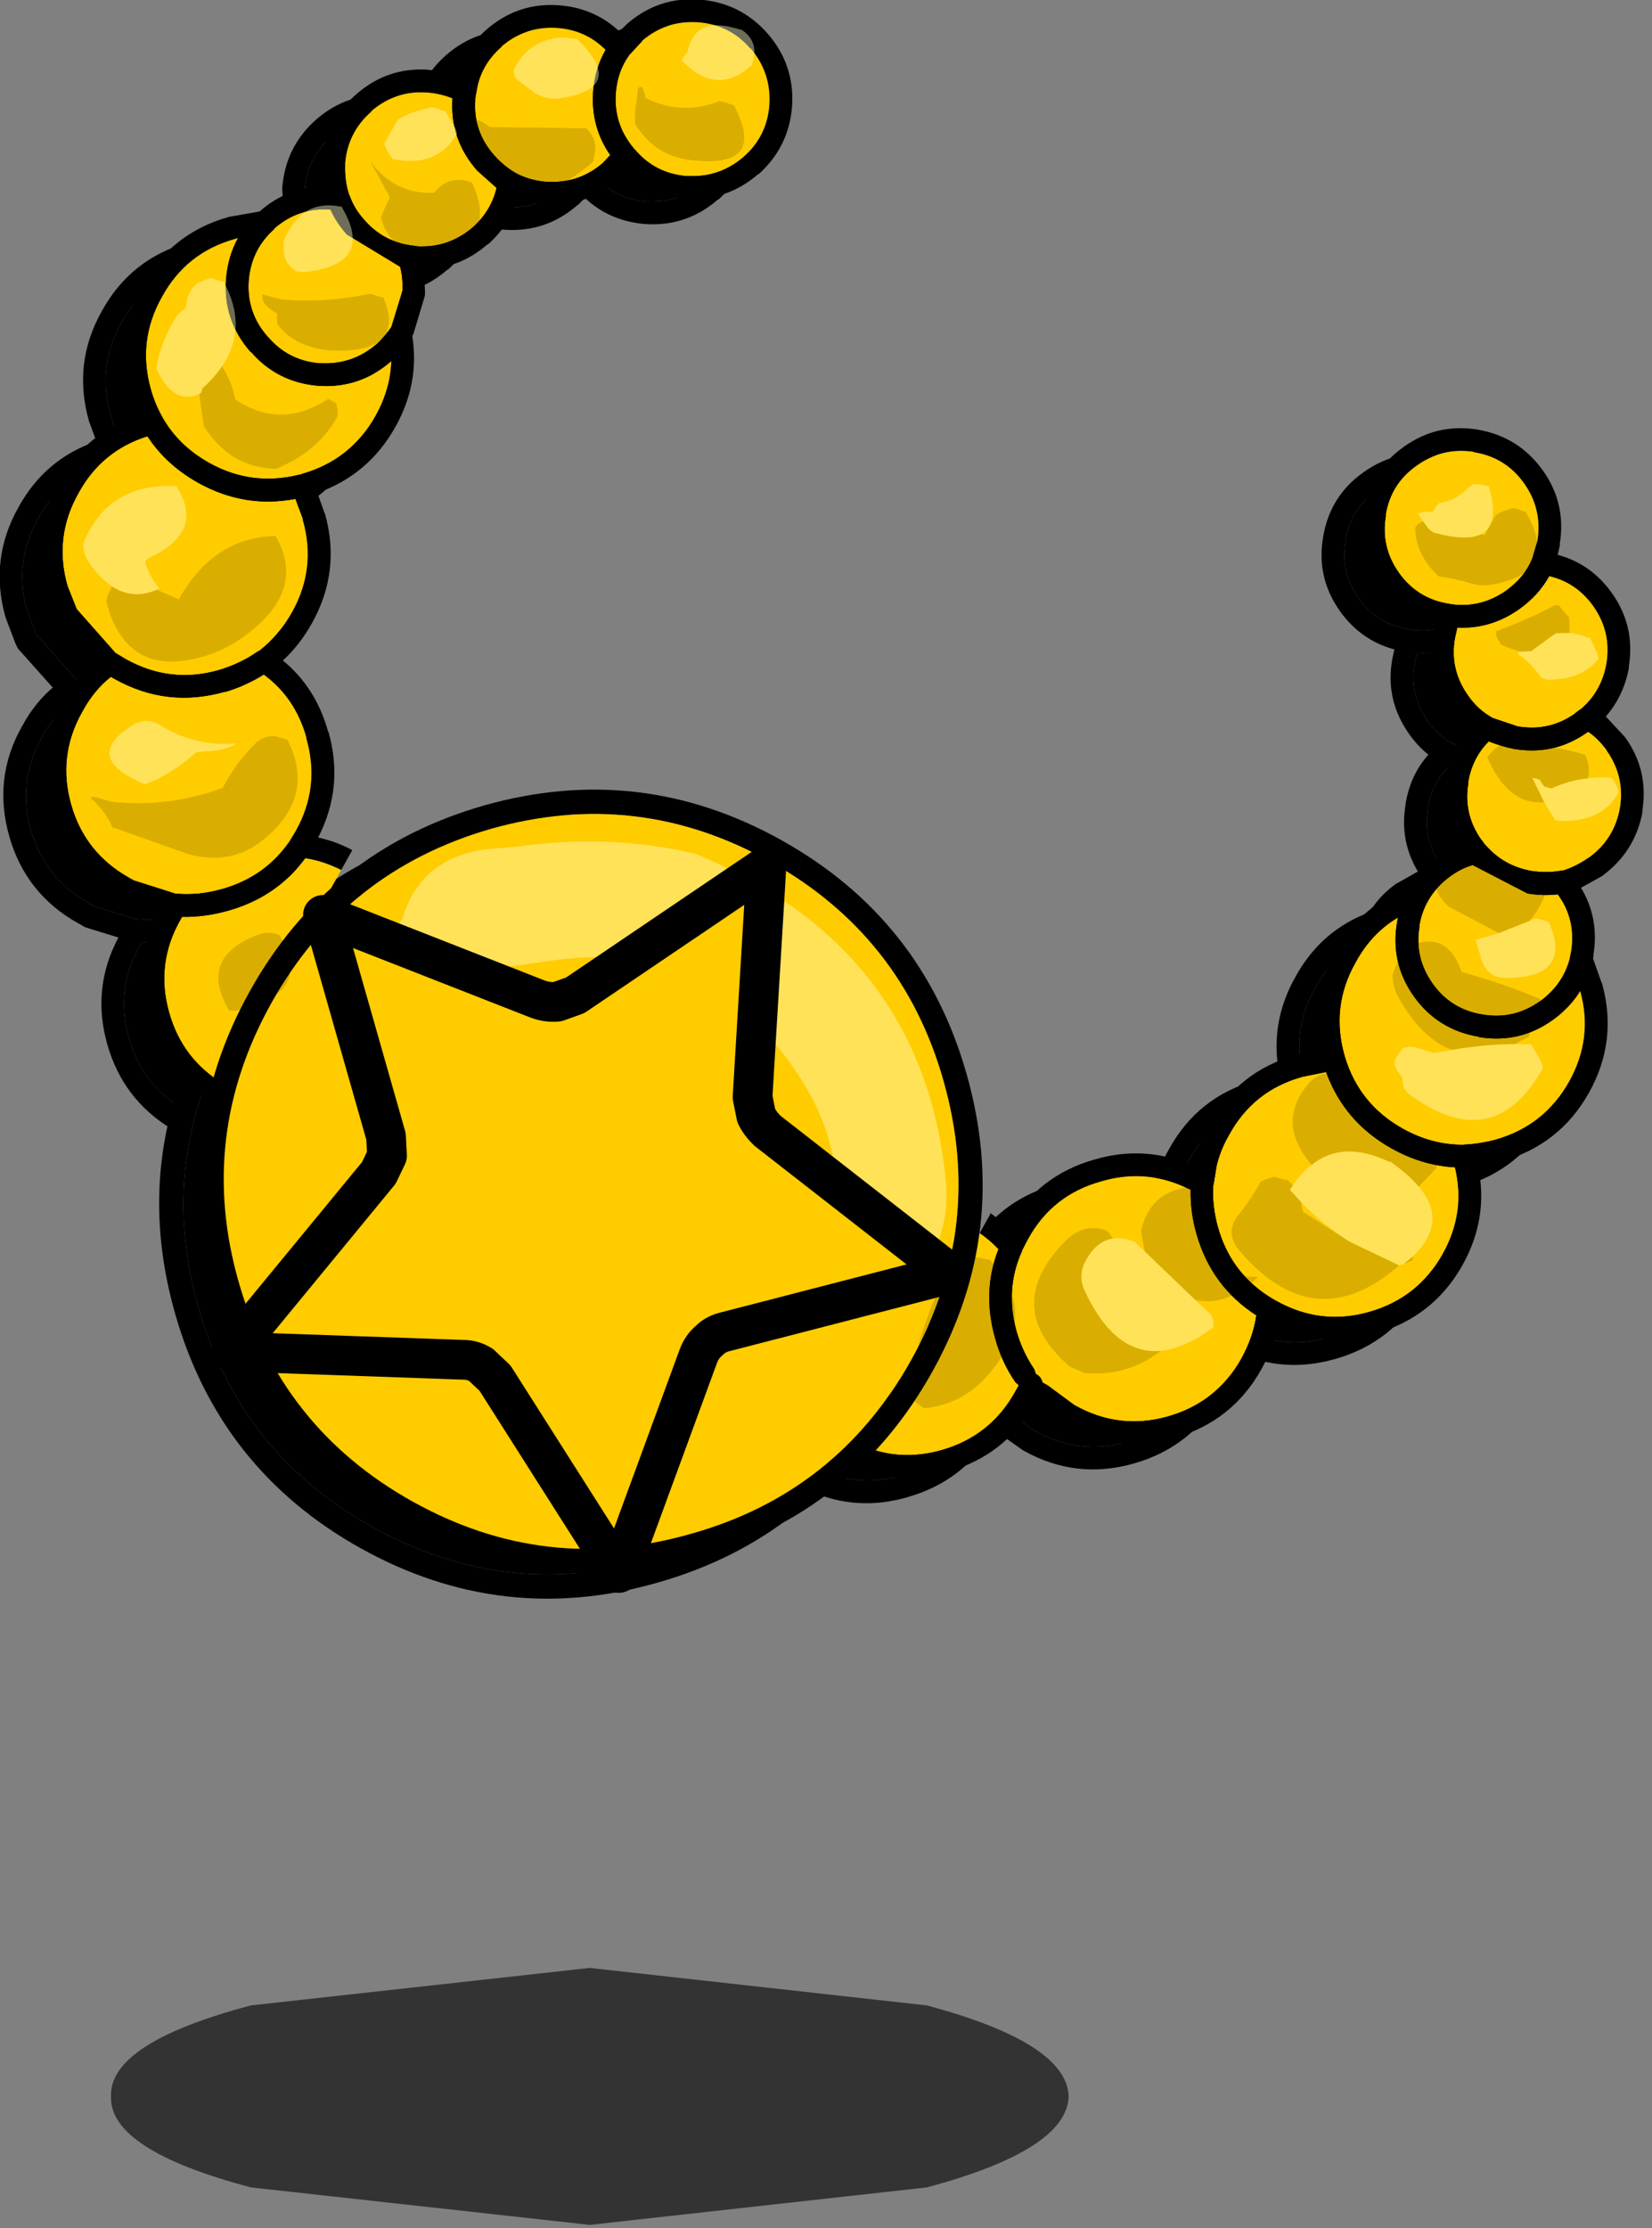 <?xml version="1.0" encoding="UTF-8" standalone="no"?>
<!DOCTYPE svg PUBLIC "-//W3C//DTD SVG 1.1//EN" "http://www.w3.org/Graphics/SVG/1.1/DTD/svg11.dtd">
<svg width="100%" height="100%" viewBox="0 0 198 267" version="1.1" xmlns="http://www.w3.org/2000/svg" xmlns:xlink="http://www.w3.org/1999/xlink" xml:space="preserve" xmlns:serif="http://www.serif.com/" style="fill-rule:evenodd;clip-rule:evenodd;stroke-linecap:round;stroke-linejoin:round;">
    <rect x="0" y="0" width="198" height="267" fill="#808080" stroke="none"/>
    <g transform="matrix(1,0,0,1,-185.891,-79.92)">
        <g transform="matrix(6.041,0,0,6.041,-1386.19,-1021.74)">
            <g id="sprite0" transform="matrix(0.841,0,0,0.841,274.949,199.949)">
                <g id="shape0" transform="matrix(0.156,0.087,-0.087,0.156,-0.456,0.302)">
                    <path d="M62.7,-94.05C65.233,-92.85 66.983,-90.933 67.95,-88.3L68.5,-85.85L68.5,-85.8C68.7,-84.033 68.383,-82.267 67.55,-80.5C66.383,-78.067 64.567,-76.367 62.1,-75.4L61.8,-75.3C59.167,-74.333 56.583,-74.45 54.05,-75.65C51.483,-76.883 49.75,-78.817 48.85,-81.45L48.8,-81.45C47.833,-84.083 47.967,-86.667 49.2,-89.2C50.4,-91.733 52.317,-93.483 54.95,-94.45L54.95,-94.4C57.583,-95.367 60.167,-95.25 62.7,-94.05M48.15,27.45C49.25,27.55 50.317,27.767 51.35,28.1C51.883,32.067 53.667,35.567 56.7,38.6C58.233,40.167 59.95,41.417 61.85,42.35L62.45,42.5L62.45,43.5C62.45,47.967 60.867,51.783 57.7,54.95C55,57.65 51.817,59.183 48.15,59.55L48.15,27.45M-54.5,-94.45C-51.867,-93.483 -49.933,-91.733 -48.7,-89.2C-47.5,-86.667 -47.367,-84.083 -48.3,-81.45C-49.267,-78.817 -51.017,-76.883 -53.55,-75.65L-53.5,-75.65C-56.067,-74.45 -58.65,-74.333 -61.25,-75.3L-61.45,-75.35L-61.55,-75.4C-64.083,-76.367 -65.933,-78.067 -67.1,-80.5C-67.933,-82.267 -68.25,-84.033 -68.05,-85.8L-68.05,-85.85L-67.45,-88.3L-67.5,-88.3C-66.533,-90.933 -64.783,-92.85 -62.25,-94.05C-59.717,-95.25 -57.133,-95.367 -54.5,-94.4L-54.5,-94.45M-48.85,58.9C-52.983,58.733 -56.533,57.167 -59.5,54.2C-62.667,51.033 -64.233,47.217 -64.2,42.75L-64.2,42.3C-62.433,41.367 -60.783,40.133 -59.25,38.6C-56.117,35.467 -54.283,31.8 -53.75,27.6C-52.217,27.033 -50.583,26.717 -48.85,26.65L-48.85,58.9M-69.35,-65.95C-70.783,-65.283 -72.217,-64.95 -73.65,-64.95L-73.7,-64.95C-74.833,-64.983 -75.983,-65.2 -77.15,-65.6C-79.817,-66.533 -81.733,-68.25 -82.9,-70.75L-82.95,-70.8L-83.2,-71.45L-83.2,-71.5L-83.25,-71.6L-83.25,-71.65C-84.15,-73.917 -84.167,-76.233 -83.3,-78.6L-83.35,-78.6C-82.383,-81.233 -80.633,-83.15 -78.1,-84.35C-75.833,-85.417 -73.5,-85.617 -71.1,-84.95C-71.133,-83.017 -70.7,-81.1 -69.8,-79.2C-68.467,-76.433 -66.467,-74.4 -63.8,-73.1L-64.15,-71.7C-65.117,-69.067 -66.867,-67.15 -69.4,-65.95L-69.35,-65.95M-88.95,-68.55C-87.85,-69.05 -86.75,-69.367 -85.65,-69.5C-84.117,-66.233 -81.617,-63.983 -78.15,-62.75L-74.8,-62C-74.233,-60.033 -74.3,-58.017 -75,-55.95C-75.967,-53.317 -77.7,-51.383 -80.2,-50.15L-80.25,-50.15L-80.9,-49.9L-81.15,-49.8C-83.417,-48.967 -85.7,-48.967 -88,-49.8C-89.267,-50.233 -90.35,-50.85 -91.25,-51.65L-91.3,-51.7L-91.4,-51.75C-92.367,-52.65 -93.167,-53.733 -93.8,-55L-93.8,-54.95C-95,-57.517 -95.117,-60.133 -94.15,-62.8L-94.2,-62.8C-93.233,-65.433 -91.483,-67.35 -88.95,-68.55M-89,-47L-80.85,-46.7C-80.183,-46 -79.6,-45.167 -79.1,-44.2L-79.05,-44.1L-78,-39.2L-78,-39.15C-78.1,-38.183 -78.3,-37.2 -78.6,-36.2L-78.6,-36.25C-79.567,-33.617 -81.317,-31.683 -83.85,-30.45L-83.8,-30.45C-86.367,-29.25 -88.95,-29.133 -91.55,-30.1L-91.6,-30.1C-94.267,-31.033 -96.2,-32.767 -97.4,-35.3C-98.5,-37.667 -98.683,-40.067 -97.95,-42.5L-97.85,-42.8L-97.8,-43.05L-97.8,-43.1C-96.833,-45.733 -95.1,-47.633 -92.6,-48.8L-92.55,-48.8C-91.517,-48.033 -90.317,-47.417 -88.95,-46.95L-89,-47M-101.4,-39.6C-101.4,-37.733 -100.967,-35.867 -100.1,-34C-98.567,-30.733 -96.067,-28.483 -92.6,-27.25L-92.6,-27.3C-89.233,-26.067 -85.883,-26.217 -82.55,-27.75C-79.283,-29.317 -77.033,-31.817 -75.8,-35.25C-74.667,-33.05 -74.1,-30.617 -74.1,-27.95C-74.1,-23.483 -75.683,-19.667 -78.85,-16.5L-78.95,-16.35L-79.15,-16.2C-82.283,-13.267 -85.983,-11.8 -90.25,-11.8C-93.35,-11.8 -96.133,-12.55 -98.6,-14.05L-98.75,-14.15C-99.817,-14.817 -100.8,-15.6 -101.7,-16.5C-104.867,-19.667 -106.433,-23.483 -106.4,-27.95C-106.433,-32.383 -104.867,-36.167 -101.7,-39.3L-101.4,-39.6M-99.1,-10.9C-96.433,-9.5 -93.483,-8.8 -90.25,-8.8C-85.583,-8.8 -81.5,-10.267 -78,-13.2L-75.85,-11.35L-75.85,-11.3C-72.683,-8.167 -71.1,-4.383 -71.1,0.05C-71.1,2.417 -71.533,4.617 -72.4,6.65L-72.55,6.85C-73.35,8.517 -74.45,10.067 -75.85,11.5C-78.983,14.633 -82.783,16.2 -87.25,16.2L-88.75,16.15L-88.85,16.15L-96.1,13.6L-96.25,13.5L-98.7,11.5C-101.867,8.333 -103.433,4.517 -103.4,0.05C-103.433,-4.183 -102,-7.833 -99.1,-10.9M-61.35,13.7C-58.183,16.833 -56.6,20.617 -56.6,25.05L-56.65,26.4L-56.65,26.6C-56.983,30.4 -58.55,33.7 -61.35,36.5C-62.85,38 -64.483,39.15 -66.25,39.95L-66.45,40.05L-72.1,41.2L-72.75,41.2C-77.25,41.2 -81.067,39.633 -84.2,36.5C-87.367,33.333 -88.933,29.517 -88.9,25.05C-88.933,22.917 -88.583,20.967 -87.85,19.2L-87.25,19.2C-81.983,19.2 -77.483,17.333 -73.75,13.6L-73.7,13.6C-72.333,12.2 -71.217,10.7 -70.35,9.1C-66.917,9.533 -63.917,11.05 -61.35,13.65L-61.35,13.7M83.8,-78.6C84.633,-76.233 84.633,-73.917 83.8,-71.65L83.8,-71.6L83.75,-71.6L83.4,-70.8L83.4,-70.75C82.2,-68.25 80.283,-66.533 77.65,-65.6L77.7,-65.6L74.2,-64.95L74.1,-64.95C72.667,-64.95 71.267,-65.283 69.9,-65.95C67.333,-67.183 65.6,-69.117 64.7,-71.75L64.3,-73.1C66.933,-74.4 68.917,-76.433 70.25,-79.2C71.15,-81.1 71.6,-83.017 71.6,-84.95C73.967,-85.617 76.283,-85.417 78.55,-84.35C81.083,-83.15 82.833,-81.233 83.8,-78.6M89.4,-68.55C91.933,-67.35 93.683,-65.433 94.65,-62.8C95.583,-60.133 95.45,-57.517 94.25,-54.95L94.25,-55C93.65,-53.767 92.917,-52.7 92.05,-51.8L92,-51.8L91.85,-51.7L91.8,-51.65C90.833,-50.883 89.733,-50.267 88.5,-49.8C86.167,-49 83.883,-49 81.65,-49.8L81.45,-49.85L81.35,-49.9L80.8,-50.15L80.75,-50.15C78.183,-51.383 76.45,-53.317 75.55,-55.95L75.5,-55.95C74.767,-58.017 74.683,-60.033 75.25,-62C76.35,-62.133 77.483,-62.383 78.65,-62.75C82.083,-63.983 84.567,-66.233 86.1,-69.5C87.2,-69.4 88.317,-69.083 89.45,-68.55L89.4,-68.55M79.5,-44C80,-45.067 80.617,-45.967 81.35,-46.7L89.5,-46.95C90.8,-47.417 91.983,-48.033 93.05,-48.8C95.55,-47.633 97.283,-45.733 98.25,-43.1L98.5,-42.3L98.55,-42.2C99.15,-39.867 98.917,-37.55 97.85,-35.25L97.85,-35.3C96.65,-32.767 94.733,-31.033 92.1,-30.1C89.467,-29.133 86.883,-29.25 84.35,-30.45C81.783,-31.683 80.05,-33.617 79.15,-36.25L79.1,-36.25C78.7,-37.383 78.5,-38.483 78.5,-39.55L78.5,-39.65C78.5,-41.117 78.833,-42.567 79.5,-44M70.6,0.05C70.567,-4.383 72.133,-8.167 75.3,-11.3L75.35,-11.35L77.75,-13.4C81.283,-10.333 85.45,-8.8 90.25,-8.8C93.317,-8.8 96.15,-9.433 98.75,-10.7C101.517,-7.7 102.9,-4.117 102.9,0.05C102.9,4.517 101.317,8.333 98.15,11.5C95.017,14.633 91.217,16.2 86.75,16.2L86.3,16.2C82,16.1 78.333,14.533 75.3,11.5C73.933,10.133 72.85,8.633 72.05,7L72,6.85L72,6.8L71.15,4.45C70.817,3.283 70.633,2.05 70.6,0.75L70.6,0.05M100.55,-34C101.35,-35.7 101.783,-37.4 101.85,-39.1C104.883,-36.033 106.4,-32.317 106.4,-27.95C106.4,-23.483 104.817,-19.667 101.65,-16.5C100.617,-15.5 99.533,-14.65 98.4,-13.95L98.35,-13.9L98.1,-13.75C95.733,-12.45 93.117,-11.8 90.25,-11.8C85.85,-11.8 82.083,-13.317 78.95,-16.35L78.8,-16.5C75.633,-19.667 74.067,-23.483 74.1,-27.95C74.067,-30.883 74.733,-33.517 76.1,-35.85L76.3,-35.25C77.5,-31.817 79.75,-29.317 83.05,-27.75C86.317,-26.217 89.667,-26.067 93.1,-27.3L93.1,-27.25C96.533,-28.483 99.017,-30.733 100.55,-34M86.4,25.05C86.4,29.517 84.817,33.333 81.65,36.5C78.517,39.633 74.717,41.2 70.25,41.2L70.1,41.2L65.8,40.65L65,40.65L64.8,40.45C64.467,40.183 64.1,40.067 63.7,40.1L63.2,39.65C61.6,38.85 60.133,37.8 58.8,36.5C56.067,33.767 54.533,30.583 54.2,26.95L54.2,26.9L54.15,26.65L54.1,25.15L54.1,25.05C54.067,20.617 55.633,16.833 58.8,13.7L58.85,13.65C61.85,10.617 65.467,9.033 69.7,8.9C70.6,10.6 71.767,12.167 73.2,13.6C76.6,17 80.65,18.85 85.35,19.15C86.05,20.983 86.4,22.95 86.4,25.05"/>
                    <path d="M62.7,-94.05C60.167,-95.25 57.583,-95.367 54.95,-94.4L54.95,-94.45C52.317,-93.483 50.4,-91.733 49.2,-89.2C47.967,-86.667 47.833,-84.083 48.8,-81.45L48.85,-81.45C49.75,-78.817 51.483,-76.883 54.05,-75.65C56.583,-74.45 59.167,-74.333 61.8,-75.3L62.1,-75.4C64.567,-76.367 66.383,-78.067 67.55,-80.5C68.383,-82.267 68.7,-84.033 68.5,-85.8L68.5,-85.85L67.95,-88.3C66.983,-90.933 65.233,-92.85 62.7,-94.05M48.15,27.45L48.15,24.45L51.1,24.95C51.1,19.717 52.967,15.25 56.7,11.55C60,8.217 63.917,6.367 68.45,6L68.25,5.25C67.85,3.817 67.633,2.333 67.6,0.8L67.6,0.05C67.567,-5.217 69.433,-9.717 73.2,-13.45C73.967,-14.25 74.767,-14.95 75.6,-15.55C72.567,-19.083 71.067,-23.217 71.1,-27.95C71.067,-32.617 72.533,-36.683 75.5,-40.15C75.533,-41.883 75.967,-43.6 76.8,-45.3L76.8,-45.25L78.45,-47.95C75.683,-49.55 73.767,-51.883 72.7,-54.95L72.7,-54.9C71.8,-57.367 71.617,-59.767 72.15,-62.1C70.95,-62.3 69.767,-62.683 68.6,-63.25C65.3,-64.817 63.05,-67.317 61.85,-70.75L61.45,-72.05C58.483,-71.317 55.583,-71.617 52.75,-72.95C49.45,-74.517 47.2,-77.017 46,-80.45C44.767,-83.883 44.933,-87.233 46.5,-90.5C48.033,-93.767 50.517,-96.017 53.95,-97.25C57.383,-98.45 60.733,-98.283 64,-96.75C67.267,-95.217 69.517,-92.733 70.75,-89.3L70.8,-89.3L71.2,-87.95C74.133,-88.683 77.017,-88.383 79.85,-87.05C83.117,-85.517 85.367,-83.033 86.6,-79.6L86.65,-79.6C87.483,-77.167 87.65,-74.767 87.15,-72.4L90.7,-71.25C93.967,-69.717 96.217,-67.233 97.45,-63.8L97.5,-63.8C98.667,-60.4 98.483,-57.033 96.95,-53.7L95.3,-51.05C98.033,-49.483 99.95,-47.167 101.05,-44.1L101.1,-44.05L101.25,-43.65L103.75,-41.45L103.8,-41.45C107.533,-37.717 109.4,-33.217 109.4,-27.95C109.4,-22.683 107.517,-18.167 103.75,-14.4L101.35,-12.3C104.383,-8.8 105.9,-4.683 105.9,0.05C105.9,5.317 104.017,9.833 100.25,13.6C96.95,16.9 93.033,18.75 88.5,19.15C89.1,20.983 89.4,22.95 89.4,25.05C89.4,30.317 87.517,34.833 83.75,38.6C80.017,42.333 75.517,44.2 70.25,44.2L70.1,44.2L65.45,43.7C65.417,48.867 63.533,53.317 59.8,57.05C56.533,60.35 52.65,62.2 48.15,62.6L48.15,59.55C51.817,59.183 55,57.65 57.7,54.95C60.867,51.783 62.45,47.967 62.45,43.5L62.45,42.5L61.85,42.35C59.95,41.417 58.233,40.167 56.7,38.6C53.667,35.567 51.883,32.067 51.35,28.1C50.317,27.767 49.25,27.55 48.15,27.45M-54.5,-94.45L-54.5,-94.4C-57.133,-95.367 -59.717,-95.25 -62.25,-94.05C-64.783,-92.85 -66.533,-90.933 -67.5,-88.3L-67.45,-88.3L-68.05,-85.85L-68.05,-85.8C-68.25,-84.033 -67.933,-82.267 -67.1,-80.5C-65.933,-78.067 -64.083,-76.367 -61.55,-75.4L-61.45,-75.35L-61.25,-75.3C-58.65,-74.333 -56.067,-74.45 -53.5,-75.65L-53.55,-75.65C-51.017,-76.883 -49.267,-78.817 -48.3,-81.45C-47.367,-84.083 -47.5,-86.667 -48.7,-89.2C-49.933,-91.733 -51.867,-93.483 -54.5,-94.45M-48.85,58.9L-48.85,61.9C-53.817,61.7 -58.067,59.833 -61.6,56.3C-65.233,52.667 -67.1,48.317 -67.2,43.25L-71.65,44.2L-72.75,44.2C-78.05,44.2 -82.567,42.333 -86.3,38.6C-90.067,34.833 -91.933,30.333 -91.9,25.1L-91.9,25.05C-91.933,22.75 -91.583,20.617 -90.85,18.65L-97.35,16.4L-97.95,16L-100.8,13.6C-104.567,9.833 -106.433,5.317 -106.4,0.05C-106.433,-4.817 -104.85,-9.017 -101.65,-12.55L-103.8,-14.4C-107.567,-18.167 -109.433,-22.683 -109.4,-27.95C-109.433,-33.217 -107.567,-37.717 -103.8,-41.45L-100.6,-44.05L-100.6,-44.15L-100.6,-44.1C-99.5,-47.167 -97.567,-49.483 -94.8,-51.05L-96.5,-53.7C-98.033,-57.033 -98.2,-60.4 -97,-63.8C-95.767,-67.233 -93.517,-69.717 -90.25,-71.25L-90.2,-71.25C-89.033,-71.817 -87.85,-72.183 -86.65,-72.35C-87.183,-74.75 -87.017,-77.167 -86.15,-79.6C-84.917,-83.033 -82.667,-85.517 -79.4,-87.05C-76.567,-88.383 -73.667,-88.683 -70.7,-87.95L-70.3,-89.3C-69.067,-92.733 -66.817,-95.217 -63.55,-96.75C-60.283,-98.283 -56.933,-98.45 -53.5,-97.25C-50.067,-96.017 -47.567,-93.767 -46,-90.5C-44.467,-87.233 -44.283,-83.883 -45.45,-80.45L-45.5,-80.45C-46.733,-77.017 -48.983,-74.517 -52.25,-72.95C-55.15,-71.617 -58.05,-71.317 -60.95,-72.05L-61.3,-70.8L-61.35,-70.75C-62.583,-67.317 -64.833,-64.817 -68.1,-63.25C-69.3,-62.683 -70.5,-62.3 -71.7,-62.1C-71.167,-59.767 -71.317,-57.383 -72.15,-54.95L-72.2,-54.95C-73.3,-51.883 -75.217,-49.55 -77.95,-47.95L-76.3,-45.3L-76.25,-45.15L-76.2,-45.1L-76.1,-44.8L-75,-39.8L-75,-39.5C-72.4,-36.2 -71.1,-32.35 -71.1,-27.95C-71.1,-23.117 -72.683,-18.9 -75.85,-15.3L-73.75,-13.45L-73.7,-13.45C-69.967,-9.717 -68.1,-5.217 -68.1,0.05C-68.1,2.25 -68.417,4.317 -69.05,6.25C-65.35,6.917 -62.083,8.683 -59.25,11.55L-59.2,11.55C-55.633,15.117 -53.767,19.4 -53.6,24.4C-52.1,23.933 -50.517,23.683 -48.85,23.65L-48.85,26.65C-50.583,26.717 -52.217,27.033 -53.75,27.6C-54.283,31.8 -56.117,35.467 -59.25,38.6C-60.783,40.133 -62.433,41.367 -64.2,42.3L-64.2,42.75C-64.233,47.217 -62.667,51.033 -59.5,54.2C-56.533,57.167 -52.983,58.733 -48.85,58.9M86.4,25.05C86.4,22.95 86.05,20.983 85.35,19.15C80.65,18.85 76.6,17 73.2,13.6C71.767,12.167 70.6,10.6 69.7,8.9C65.467,9.033 61.85,10.617 58.85,13.65L58.8,13.7C55.633,16.833 54.067,20.617 54.1,25.05L54.1,25.15L54.15,26.65L54.2,26.9L54.2,26.95C54.533,30.583 56.067,33.767 58.8,36.5C60.133,37.8 61.6,38.85 63.2,39.65L63.7,40.1C64.1,40.067 64.467,40.183 64.8,40.45L65,40.65L65.8,40.65L70.1,41.2L70.25,41.2C74.717,41.2 78.517,39.633 81.65,36.5C84.817,33.333 86.4,29.517 86.4,25.05M100.55,-34C99.017,-30.733 96.533,-28.483 93.1,-27.25L93.1,-27.3C89.667,-26.067 86.317,-26.217 83.05,-27.75C79.75,-29.317 77.5,-31.817 76.3,-35.25L76.1,-35.85C74.733,-33.517 74.067,-30.883 74.1,-27.95C74.067,-23.483 75.633,-19.667 78.8,-16.5L78.95,-16.35C82.083,-13.317 85.85,-11.8 90.25,-11.8C93.117,-11.8 95.733,-12.45 98.1,-13.75L98.35,-13.9L98.4,-13.95C99.533,-14.65 100.617,-15.5 101.65,-16.5C104.817,-19.667 106.4,-23.483 106.4,-27.95C106.4,-32.317 104.883,-36.033 101.85,-39.1C101.783,-37.4 101.35,-35.7 100.55,-34M70.6,0.05L70.6,0.75C70.633,2.05 70.817,3.283 71.15,4.45L72,6.8L72,6.85L72.05,7C72.85,8.633 73.933,10.133 75.3,11.5C78.333,14.533 82,16.1 86.3,16.2L86.75,16.2C91.217,16.2 95.017,14.633 98.15,11.5C101.317,8.333 102.9,4.517 102.9,0.05C102.9,-4.117 101.517,-7.7 98.75,-10.7C96.15,-9.433 93.317,-8.8 90.25,-8.8C85.45,-8.8 81.283,-10.333 77.75,-13.4L75.35,-11.35L75.3,-11.3C72.133,-8.167 70.567,-4.383 70.6,0.05M79.5,-44C78.833,-42.567 78.5,-41.117 78.5,-39.65L78.5,-39.55C78.5,-38.483 78.7,-37.383 79.1,-36.25L79.15,-36.25C80.05,-33.617 81.783,-31.683 84.35,-30.45C86.883,-29.25 89.467,-29.133 92.1,-30.1C94.733,-31.033 96.65,-32.767 97.85,-35.3L97.85,-35.25C98.917,-37.55 99.15,-39.867 98.55,-42.2L98.5,-42.3L98.25,-43.1C97.283,-45.733 95.55,-47.633 93.05,-48.8C91.983,-48.033 90.8,-47.417 89.5,-46.95L81.35,-46.7C80.617,-45.967 80,-45.067 79.5,-44M89.4,-68.55L89.45,-68.55C88.317,-69.083 87.2,-69.4 86.1,-69.5C84.567,-66.233 82.083,-63.983 78.65,-62.75C77.483,-62.383 76.35,-62.133 75.25,-62C74.683,-60.033 74.767,-58.017 75.5,-55.95L75.55,-55.95C76.45,-53.317 78.183,-51.383 80.75,-50.15L80.8,-50.15L81.35,-49.9L81.45,-49.85L81.65,-49.8C83.883,-49 86.167,-49 88.5,-49.8C89.733,-50.267 90.833,-50.883 91.8,-51.65L91.85,-51.7L92,-51.8L92.05,-51.8C92.917,-52.7 93.65,-53.767 94.25,-55L94.25,-54.95C95.45,-57.517 95.583,-60.133 94.65,-62.8C93.683,-65.433 91.933,-67.35 89.4,-68.55M83.8,-78.6C82.833,-81.233 81.083,-83.15 78.55,-84.35C76.283,-85.417 73.967,-85.617 71.6,-84.95C71.6,-83.017 71.15,-81.1 70.25,-79.2C68.917,-76.433 66.933,-74.4 64.3,-73.1L64.7,-71.75C65.6,-69.117 67.333,-67.183 69.9,-65.95C71.267,-65.283 72.667,-64.95 74.1,-64.95L74.2,-64.95L77.7,-65.6L77.65,-65.6C80.283,-66.533 82.2,-68.25 83.4,-70.75L83.4,-70.8L83.75,-71.6L83.8,-71.6L83.8,-71.65C84.633,-73.917 84.633,-76.233 83.8,-78.6M-61.35,13.7L-61.35,13.65C-63.917,11.05 -66.917,9.533 -70.35,9.1C-71.217,10.7 -72.333,12.2 -73.7,13.6L-73.75,13.6C-77.483,17.333 -81.983,19.2 -87.25,19.2L-87.85,19.2C-88.583,20.967 -88.933,22.917 -88.9,25.05C-88.933,29.517 -87.367,33.333 -84.2,36.5C-81.067,39.633 -77.25,41.2 -72.75,41.2L-72.1,41.2L-66.45,40.05L-66.25,39.95C-64.483,39.15 -62.85,38 -61.35,36.5C-58.55,33.7 -56.983,30.4 -56.65,26.6L-56.65,26.4L-56.6,25.05C-56.6,20.617 -58.183,16.833 -61.35,13.7M-99.1,-10.9C-102,-7.833 -103.433,-4.183 -103.4,0.05C-103.433,4.517 -101.867,8.333 -98.7,11.5L-96.25,13.5L-96.1,13.6L-88.85,16.15L-88.75,16.15L-87.25,16.2C-82.783,16.2 -78.983,14.633 -75.85,11.5C-74.45,10.067 -73.35,8.517 -72.55,6.85L-72.4,6.65C-71.533,4.617 -71.1,2.417 -71.1,0.05C-71.1,-4.383 -72.683,-8.167 -75.85,-11.3L-75.85,-11.35L-78,-13.2C-81.5,-10.267 -85.583,-8.8 -90.25,-8.8C-93.483,-8.8 -96.433,-9.5 -99.1,-10.9M-101.4,-39.6L-101.7,-39.3C-104.867,-36.167 -106.433,-32.383 -106.4,-27.95C-106.433,-23.483 -104.867,-19.667 -101.7,-16.5C-100.8,-15.6 -99.817,-14.817 -98.75,-14.15L-98.6,-14.05C-96.133,-12.55 -93.35,-11.8 -90.25,-11.8C-85.983,-11.8 -82.283,-13.267 -79.15,-16.2L-78.95,-16.35L-78.85,-16.5C-75.683,-19.667 -74.1,-23.483 -74.1,-27.95C-74.1,-30.617 -74.667,-33.05 -75.8,-35.25C-77.033,-31.817 -79.283,-29.317 -82.55,-27.75C-85.883,-26.217 -89.233,-26.067 -92.6,-27.3L-92.6,-27.25C-96.067,-28.483 -98.567,-30.733 -100.1,-34C-100.967,-35.867 -101.4,-37.733 -101.4,-39.6M-89,-47L-88.95,-46.95C-90.317,-47.417 -91.517,-48.033 -92.55,-48.8L-92.6,-48.8C-95.1,-47.633 -96.833,-45.733 -97.8,-43.1L-97.8,-43.05L-97.85,-42.8L-97.95,-42.5C-98.683,-40.067 -98.5,-37.667 -97.4,-35.3C-96.2,-32.767 -94.267,-31.033 -91.6,-30.1L-91.55,-30.1C-88.95,-29.133 -86.367,-29.25 -83.8,-30.45L-83.85,-30.45C-81.317,-31.683 -79.567,-33.617 -78.6,-36.25L-78.6,-36.2C-78.3,-37.2 -78.1,-38.183 -78,-39.15L-78,-39.2L-79.05,-44.1L-79.1,-44.2C-79.6,-45.167 -80.183,-46 -80.85,-46.7L-89,-47M-88.95,-68.55C-91.483,-67.35 -93.233,-65.433 -94.2,-62.8L-94.15,-62.8C-95.117,-60.133 -95,-57.517 -93.8,-54.95L-93.8,-55C-93.167,-53.733 -92.367,-52.65 -91.4,-51.75L-91.3,-51.7L-91.25,-51.65C-90.35,-50.85 -89.267,-50.233 -88,-49.8C-85.7,-48.967 -83.417,-48.967 -81.15,-49.8L-80.9,-49.9L-80.25,-50.15L-80.2,-50.15C-77.7,-51.383 -75.967,-53.317 -75,-55.95C-74.3,-58.017 -74.233,-60.033 -74.8,-62L-78.15,-62.75C-81.617,-63.983 -84.117,-66.233 -85.65,-69.5C-86.75,-69.367 -87.85,-69.05 -88.95,-68.55M-69.35,-65.95L-69.4,-65.95C-66.867,-67.15 -65.117,-69.067 -64.15,-71.7L-63.8,-73.1C-66.467,-74.4 -68.467,-76.433 -69.8,-79.2C-70.7,-81.1 -71.133,-83.017 -71.1,-84.95C-73.5,-85.617 -75.833,-85.417 -78.1,-84.35C-80.633,-83.15 -82.383,-81.233 -83.35,-78.6L-83.3,-78.6C-84.167,-76.233 -84.15,-73.917 -83.25,-71.65L-83.25,-71.6L-83.2,-71.5L-83.2,-71.45L-82.95,-70.8L-82.9,-70.75C-81.733,-68.25 -79.817,-66.533 -77.15,-65.6C-75.983,-65.2 -74.833,-64.983 -73.7,-64.95L-73.65,-64.95C-72.217,-64.95 -70.783,-65.283 -69.35,-65.95"/>
                    <path d="M-34.2,12.25L-34.25,12.3C-43.65,21.767 -48.35,33.167 -48.35,46.5C-48.35,59.9 -43.65,71.3 -34.25,80.7C-24.783,90.167 -13.367,94.9 0,94.9C13.4,94.9 24.8,90.167 34.2,80.7C43.667,71.3 48.4,59.9 48.4,46.5C48.4,33.133 43.667,21.717 34.2,12.25C24.8,2.817 13.4,-1.9 0,-1.9C-13.333,-1.9 -24.733,2.817 -34.2,12.25M0,-5.1C14.267,-5.1 26.417,-0.067 36.45,10C46.55,20.1 51.6,32.267 51.6,46.5C51.6,60.733 46.567,72.883 36.5,82.95L36.45,83C26.417,93.067 14.267,98.1 0,98.1C-14.233,98.1 -26.4,93.05 -36.5,82.95C-46.567,72.883 -51.6,60.733 -51.6,46.5C-51.6,32.267 -46.567,20.1 -36.5,10C-26.4,-0.067 -14.233,-5.1 0,-5.1"/>
                    <path d="M-34.2,12.25C-24.733,2.817 -13.333,-1.9 0,-1.9C13.4,-1.9 24.8,2.817 34.2,12.25C43.667,21.717 48.4,33.133 48.4,46.5C48.4,59.9 43.667,71.3 34.2,80.7C24.8,90.167 13.4,94.9 0,94.9C-13.367,94.9 -24.783,90.167 -34.25,80.7C-43.65,71.3 -48.35,59.9 -48.35,46.5C-48.35,33.167 -43.65,21.767 -34.25,12.3L-34.2,12.25"/>
                    <path d="M-6.85,17C-11.35,18.7 -15.483,21.017 -19.25,23.95L-26.05,29.15C-28.317,30.917 -30.9,31.883 -33.8,32.05L-34.35,32.75L-35,33.25L-36.95,33.5L-37.5,34.2L-38.15,34.75L-38.45,34.2L-38.4,33.5L-38.15,32.8L-38.9,32.05L-39.05,31.3L-39,29.9L-38.65,28.4C-40.017,22.4 -37.8,17.583 -32,13.95L-30,12.6C-23.5,7.667 -16.517,4.133 -9.05,2C12.583,-0.5 29.233,6.717 40.9,23.65C43.133,26.883 44.2,30.417 44.1,34.25C43.967,38.717 42.217,42.35 38.85,45.15C38.05,45.817 37.05,46.217 35.85,46.35L35.1,45.65C34.2,44.85 33.5,43.9 33,42.8C32.533,41.833 32.233,40.85 32.1,39.85L31.95,39.1C29.95,31.867 25.917,26.333 19.85,22.5C11.75,17.4 2.85,15.567 -6.85,17" style="fill-opacity:0.5;"/>
                    <path d="M97.7,-28.75C95.4,-27.45 93.117,-25.883 90.85,-24.05C88.05,-23.617 84.9,-24.467 81.4,-26.6C80.467,-27.167 79.733,-27.9 79.2,-28.8C78.933,-30 78.883,-31.217 79.05,-32.45L79.2,-33.2C81.433,-36.167 84.017,-36.317 86.95,-33.65C90.55,-34.55 94.2,-35.2 97.9,-35.6L97.85,-34.9L97.65,-34.15C98.283,-32.983 98.683,-31.767 98.85,-30.5L97.7,-28.75M77.8,2.75L78.5,2L80.15,1.65L80.2,1.5L81.2,1.8L81.15,2.5L83.2,3.2L83.35,3.4L84.05,4.2L91.35,4.65L98.6,4.2C95.3,13.467 88.867,16.333 79.3,12.8C77.3,12.067 76.483,10.667 76.85,8.6C77.15,6.9 77.283,5.183 77.25,3.45L77.8,2.75M99.1,3.7L99.1,3.6L99.55,2.45L99.7,2.35L99.85,2.75L99.3,3.4L99.1,3.7" style="fill-opacity:0.15;"/>
                    <path d="M64.65,-90.9C70.117,-87.667 70.35,-84.083 65.35,-80.15C64.683,-79.617 63.883,-79.25 62.95,-79.05C61.517,-78.75 60.15,-78.333 58.85,-77.8C56.15,-78.467 54.2,-79.85 53,-81.95L53.15,-82.6L53.5,-83.15L54.2,-82.85C54.767,-82.55 55.283,-82.467 55.75,-82.6C58.45,-83.3 60.2,-84.217 61,-85.35L61.5,-85.55L61.5,-88.5L61.85,-89.15L62.95,-90.4L63.45,-90.6L64.65,-90.8L64.65,-90.9M-54.2,-86.5L-52.75,-86.8C-47.383,-83.333 -47.867,-80.3 -54.2,-77.7C-57.133,-76.467 -60.05,-76.667 -62.95,-78.3C-63.517,-79.2 -63.967,-80.15 -64.3,-81.15L-64.9,-82.65L-64.6,-83C-64.133,-82.767 -63.75,-82.417 -63.45,-81.95C-59.883,-82.117 -56.967,-83.567 -54.7,-86.3L-54.2,-86.5M-65.6,-72L-65.35,-71.25C-68.183,-63.117 -73.117,-61.017 -80.15,-64.95C-80.65,-65.583 -80.933,-66.3 -81,-67.1C-81,-67.6 -81.133,-68.1 -81.4,-68.6L-80.9,-68.7L-79.45,-68.6L-68.3,-74.65C-66.867,-74.283 -65.967,-73.4 -65.6,-72M-80.95,-42L-80.9,-42.15C-76.7,-38.917 -77.383,-35.817 -82.95,-32.85C-84.05,-32.25 -85.217,-31.85 -86.45,-31.65C-88.117,-31.317 -89.75,-31.5 -91.35,-32.2L-91.8,-32.95L-92.05,-33.4C-93.717,-33.4 -94.683,-33.817 -94.95,-34.65L-92.3,-35.35C-88.767,-36.983 -85.533,-39.083 -82.6,-41.65L-80.95,-42M-78,-61.05C-73,-57.383 -73.35,-53.767 -79.05,-50.2C-81.65,-48.567 -84.05,-48.883 -86.25,-51.15L-86.4,-52.6L-86.5,-54.05L-91.1,-56.95C-87.8,-55.417 -84.65,-55.583 -81.65,-57.45C-81.45,-59.05 -80.617,-60.15 -79.15,-60.75L-78,-61.05M-95.7,-19.35L-95.85,-19.95C-95.383,-21.283 -95.1,-22.55 -95,-23.75C-93.633,-23.05 -92.417,-22.067 -91.35,-20.8C-86.517,-20.4 -82.95,-22.417 -80.65,-26.85L-79.45,-26.85L-78.8,-26.1L-78.45,-25.4C-78.45,-22.567 -79.233,-19.883 -80.8,-17.35L-82.1,-15.45C-85.7,-13.517 -89.417,-13.6 -93.25,-15.7L-95.85,-19.1L-95.7,-19.35M-78.05,-7.55L-78,-7.7C-73.267,-4.933 -72.217,-0.55 -74.85,5.45C-75.95,8.017 -77.533,10.183 -79.6,11.95C-83.7,15.517 -87.817,15.55 -91.95,12.05L-93.25,10.75L-93.45,10L-93.5,9.3L-93.5,8.7C-91.3,8.833 -89.517,8 -88.15,6.2L-85,5.9C-84.967,-0.333 -82.65,-4.817 -78.05,-7.55M-63.45,15.1C-58.683,18.267 -57.5,22.717 -59.9,28.45C-61.267,31.65 -63.783,33.717 -67.45,34.65L-74.8,35.9L-78,36.45C-79.267,35.483 -80.7,34.833 -82.3,34.5L-82.35,34.25L-81.85,34.05L-79.7,33.55C-75.067,31.583 -71.1,28.667 -67.8,24.8C-67.867,22.333 -67.567,19.933 -66.9,17.6C-66.633,16.733 -66.117,16.067 -65.35,15.6L-64.85,15.4L-63.45,15.1M-52.75,50.05C-57.383,47.383 -57.933,43.9 -54.4,39.6C-53.633,38.7 -52.767,38.217 -51.8,38.15C-46.667,40.983 -46.567,44.7 -51.5,49.3C-51.867,49.633 -52.283,49.883 -52.75,50.05M75.3,-81.9L76.55,-81.45L77.6,-79.7L76.05,-78.8L75.65,-78L74.35,-75.15L73.35,-74.5C72.483,-74.2 71.517,-74.017 70.45,-73.95L69.4,-74.55L69,-75.15C70.9,-77.35 72.617,-79.633 74.15,-82L74.6,-82.2L75.3,-81.9M82.6,-60.6L85.55,-58.55C82.883,-56.75 79.717,-57.267 76.05,-60.1L76.4,-61.5L76.8,-62.3C80.067,-64.4 83.533,-65.85 87.2,-66.65C88.167,-65.983 88.783,-65.133 89.05,-64.1C87.75,-63.2 86.567,-62.033 85.5,-60.6L84.55,-60.35L83.55,-60.85L82.6,-60.6M77.65,-44.1L77.75,-45.55C81.35,-47.95 85.4,-49.167 89.9,-49.2L91,-48.55L91.6,-47.95C91.8,-46.35 91.75,-44.983 91.45,-43.85L88.75,-40.55L81.3,-40.35C79.8,-40.65 78.617,-41.417 77.75,-42.65L77.65,-44.1M83.35,-12.1L83.8,-11.35L91.35,-10.85L92.15,-11.45C92.65,-11.717 93.183,-11.917 93.75,-12.05C94.983,-11.883 95.867,-11.233 96.4,-10.1L96.65,-9.4L95.8,-6.15C94.467,-6.65 92.817,-7 90.85,-7.2L90.85,-7.1C86.317,-6.833 83.383,-5.05 82.05,-1.75L81,-2.2C77.2,-3.933 75.683,-6.817 76.45,-10.85C76.65,-12.017 77.25,-12.917 78.25,-13.55L78.75,-13.7L80.2,-14C81.6,-13.9 82.65,-13.267 83.35,-12.1M83.1,14.6C81.9,18.333 79.967,20.567 77.3,21.3L68.35,18.95L66.6,16.8C65.7,13.633 66.433,11.067 68.8,9.1C69.267,8.733 69.817,8.467 70.45,8.3C72.75,8.767 74.117,10.15 74.55,12.45L74.6,13.15C76.2,14.017 77.983,14.75 79.95,15.35L80.65,15.6L81.85,15.25L83.1,14.6M62.7,19L63.9,19.5C62.767,20.333 62.183,21.7 62.15,23.6C62.117,25.167 62.7,26.4 63.9,27.3C68.967,31 73.2,31.7 76.6,29.4C75.2,32.767 72.75,35.25 69.25,36.85L67.1,37.05C59.367,35.45 56.483,30.833 58.45,23.2C59.05,20.733 60.467,19.333 62.7,19M48.95,30.55L51.05,29.9C57.45,31.9 59.817,36.483 58.15,43.65C57.45,46.783 55.733,49.317 53,51.25L50.65,50.95L50.1,50.5C48.033,44.7 46.967,38.883 46.9,33.05C46.9,31.783 47.583,30.95 48.95,30.55" style="fill-opacity:0.15;"/>
                    <path d="M57.65,-91.05L58.85,-91.4C61.35,-88.967 62.067,-86.95 61,-85.35C60.2,-84.217 58.45,-83.3 55.75,-82.6C55.283,-82.467 54.767,-82.55 54.2,-82.85L53.5,-83.15L52.5,-83.65C52.5,-83.817 52.55,-83.917 52.65,-83.95C53.05,-84.317 53.5,-84.617 54,-84.85L54.05,-85.55L54.2,-86.3C55.4,-87.233 56.183,-88.433 56.55,-89.9L56.9,-90.65L57.65,-91.05M-53.45,-93.35L-53.25,-92.6C-54.55,-88.733 -57.217,-87.367 -61.25,-88.5L-61.6,-88.55C-61.7,-88.983 -61.667,-89.45 -61.5,-89.95C-62.5,-92.883 -61.283,-94.8 -57.85,-95.7L-56.65,-96C-54.95,-95.833 -53.883,-94.95 -53.45,-93.35M-75.1,-84.35C-69.133,-82.75 -68.483,-80.133 -73.15,-76.5C-74.083,-75.733 -75.217,-75.367 -76.55,-75.4L-79.7,-75.85L-80.4,-76.6C-80.633,-79.633 -79.45,-81.967 -76.85,-83.6L-75.1,-84.35M-83.4,-66.25L-82.85,-65.7C-82.883,-62.2 -84.817,-59.85 -88.65,-58.65L-89.8,-59.25L-90.6,-59.85L-90.6,-63.5C-89.967,-64.6 -89.167,-65.583 -88.2,-66.45L-87.45,-67.15L-85.8,-67.5L-85.75,-67.6L-83.4,-66.25M-95.95,-42.15C-96.417,-46.183 -94.967,-48.733 -91.6,-49.8L-91.55,-49.9C-86.45,-47 -86.35,-43.75 -91.25,-40.15C-91.617,-39.883 -92.05,-39.667 -92.55,-39.5C-93.917,-39.567 -94.9,-40.2 -95.5,-41.4L-95.95,-42.15M-100.3,-33.65C-96.4,-31.217 -94.633,-27.917 -95,-23.75C-95.1,-22.55 -95.383,-21.283 -95.85,-19.95L-95.7,-19.35L-95.85,-19.1C-97.35,-17.067 -99.567,-17.15 -102.5,-19.35C-103.2,-21.483 -103.533,-23.667 -103.5,-25.9C-103.5,-26.667 -103.317,-27.4 -102.95,-28.1L-103.4,-29.55C-103.533,-30.317 -103.467,-31.033 -103.2,-31.7L-102.7,-32.4L-102,-33.2L-100.35,-33.55L-100.3,-33.65M-91.35,3.7C-90.417,4.633 -89.283,5.367 -87.95,5.9L-88.15,6.2C-89.517,8 -91.3,8.833 -93.5,8.7C-94.767,8.6 -96.167,8.183 -97.7,7.45C-98.5,7.05 -99.133,6.45 -99.6,5.65C-100.267,0.45 -98.417,-3.5 -94.05,-6.2L-92.55,-7C-88.317,-4.733 -87.85,-1.367 -91.15,3.1L-91.35,3.7M-82.15,23.25C-81.45,22.083 -80.4,21.533 -79,21.6C-75.367,21.767 -72.033,20.817 -69,18.75C-69.733,19.95 -70.783,20.933 -72.15,21.7L-73.15,22.4C-73.817,24.367 -74.75,26.267 -75.95,28.1L-77,29.4C-83.133,30.1 -84.85,28.05 -82.15,23.25M82.6,-78.55C82.167,-76.383 80.95,-74.683 78.95,-73.45L78.25,-72.95L77.25,-72.7C75.883,-73.4 74.433,-73.817 72.9,-73.95L73,-74.25L73.35,-74.5L74.35,-75.15L75.65,-78L76.05,-78.8L77.6,-79.7C78.4,-80.067 79.25,-80.283 80.15,-80.35L80.2,-80.5L82.05,-79.15L82.6,-78.55M83.55,-60.85L84.55,-60.35L85.5,-60.6C86.567,-62.033 87.75,-63.2 89.05,-64.1C89.917,-64.767 90.833,-65.3 91.8,-65.7L92.95,-65.05L93.5,-64.45C93.533,-61.55 91.983,-59.25 88.85,-57.55C88.55,-57.383 88.25,-57.267 87.95,-57.2L85.55,-58.55L82.6,-60.6L83.55,-60.85M91.6,-44.05L92.05,-44.6L92.55,-44.75L93.75,-45.05C98.017,-41.85 97.633,-38.8 92.6,-35.9C90.967,-34.933 89.467,-35.2 88.1,-36.7L86.5,-38.25L88.75,-40.55L91.45,-43.85L91.6,-44.05M99.6,-29.8L101.9,-28.45L102.5,-27.85C102.533,-18.983 98.033,-15.083 89,-16.15C88.033,-16.25 87.35,-16.75 86.95,-17.65C86.483,-17.817 86.033,-18.033 85.6,-18.3C85.367,-18.433 85.183,-18.617 85.05,-18.85C84.95,-19.117 84.9,-19.367 84.9,-19.6L85.05,-21.05C85.517,-21.65 86.15,-22 86.95,-22.1L88.9,-22.5L90.85,-24.05C93.117,-25.883 95.4,-27.45 97.7,-28.75L99.6,-29.8M90.85,-7.2C92.817,-7 94.467,-6.65 95.8,-6.15C99.7,-4.683 100.95,-1.817 99.55,2.45L99.1,3.6L99.1,3.7L98.6,4.2L91.35,4.65C88.55,4.517 85.833,4.033 83.2,3.2L81.15,2.5L81.2,1.8C81.3,0.467 81.583,-0.717 82.05,-1.75C83.383,-5.05 86.317,-6.833 90.85,-7.1L90.85,-7.2M79.75,21.9C80.417,22.067 80.883,22.55 81.15,23.35C79.85,26.183 78.333,28.2 76.6,29.4C73.2,31.7 68.967,31 63.9,27.3C62.7,26.4 62.117,25.167 62.15,23.6C62.183,21.7 62.767,20.333 63.9,19.5C64.6,18.967 65.5,18.633 66.6,18.5L68.35,18.95L77.3,21.3L79.75,21.9" style="fill-opacity:0.5;"/>
                </g>
                <g id="shape01" serif:id="shape0" transform="matrix(0.156,0.087,-0.087,0.156,0.494,-0.298)">
                    <path d="M62.7,-94.05C65.233,-92.85 66.983,-90.933 67.95,-88.3L68.5,-85.85L68.5,-85.8C68.7,-84.033 68.383,-82.267 67.55,-80.5C66.383,-78.067 64.567,-76.367 62.1,-75.4L61.8,-75.3C59.167,-74.333 56.583,-74.45 54.05,-75.65C51.483,-76.883 49.75,-78.817 48.85,-81.45L48.8,-81.45C47.833,-84.083 47.967,-86.667 49.2,-89.2C50.4,-91.733 52.317,-93.483 54.95,-94.45L54.95,-94.4C57.583,-95.367 60.167,-95.25 62.7,-94.05M48.15,27.45C49.25,27.55 50.317,27.767 51.35,28.1C51.883,32.067 53.667,35.567 56.7,38.6C58.233,40.167 59.95,41.417 61.85,42.35L62.45,42.5L62.45,43.5C62.45,47.967 60.867,51.783 57.7,54.95C55,57.65 51.817,59.183 48.15,59.55L48.15,27.45M-54.5,-94.45C-51.867,-93.483 -49.933,-91.733 -48.7,-89.2C-47.5,-86.667 -47.367,-84.083 -48.3,-81.45C-49.267,-78.817 -51.017,-76.883 -53.55,-75.65L-53.5,-75.65C-56.067,-74.45 -58.65,-74.333 -61.25,-75.3L-61.45,-75.35L-61.55,-75.4C-64.083,-76.367 -65.933,-78.067 -67.1,-80.5C-67.933,-82.267 -68.25,-84.033 -68.05,-85.8L-68.05,-85.85L-67.45,-88.3L-67.5,-88.3C-66.533,-90.933 -64.783,-92.85 -62.25,-94.05C-59.717,-95.25 -57.133,-95.367 -54.5,-94.4L-54.5,-94.45M-48.85,58.9C-52.983,58.733 -56.533,57.167 -59.5,54.2C-62.667,51.033 -64.233,47.217 -64.2,42.75L-64.2,42.3C-62.433,41.367 -60.783,40.133 -59.25,38.6C-56.117,35.467 -54.283,31.8 -53.75,27.6C-52.217,27.033 -50.583,26.717 -48.85,26.65L-48.85,58.9M-69.35,-65.95C-70.783,-65.283 -72.217,-64.95 -73.65,-64.95L-73.7,-64.95C-74.833,-64.983 -75.983,-65.2 -77.15,-65.6C-79.817,-66.533 -81.733,-68.25 -82.9,-70.75L-82.95,-70.8L-83.2,-71.45L-83.2,-71.5L-83.25,-71.6L-83.25,-71.65C-84.15,-73.917 -84.167,-76.233 -83.3,-78.6L-83.35,-78.6C-82.383,-81.233 -80.633,-83.15 -78.1,-84.35C-75.833,-85.417 -73.5,-85.617 -71.1,-84.95C-71.133,-83.017 -70.7,-81.1 -69.8,-79.2C-68.467,-76.433 -66.467,-74.4 -63.8,-73.1L-64.15,-71.7C-65.117,-69.067 -66.867,-67.15 -69.4,-65.95L-69.35,-65.95M-88.95,-68.55C-87.85,-69.05 -86.75,-69.367 -85.65,-69.5C-84.117,-66.233 -81.617,-63.983 -78.15,-62.75L-74.8,-62C-74.233,-60.033 -74.3,-58.017 -75,-55.95C-75.967,-53.317 -77.7,-51.383 -80.2,-50.15L-80.25,-50.15L-80.9,-49.9L-81.15,-49.8C-83.417,-48.967 -85.7,-48.967 -88,-49.8C-89.267,-50.233 -90.35,-50.85 -91.25,-51.65L-91.3,-51.7L-91.4,-51.75C-92.367,-52.65 -93.167,-53.733 -93.8,-55L-93.8,-54.95C-95,-57.517 -95.117,-60.133 -94.15,-62.8L-94.2,-62.8C-93.233,-65.433 -91.483,-67.35 -88.95,-68.55M-89,-47L-80.85,-46.7C-80.183,-46 -79.6,-45.167 -79.1,-44.2L-79.05,-44.1L-78,-39.2L-78,-39.15C-78.1,-38.183 -78.3,-37.2 -78.6,-36.2L-78.6,-36.25C-79.567,-33.617 -81.317,-31.683 -83.85,-30.45L-83.8,-30.45C-86.367,-29.25 -88.95,-29.133 -91.55,-30.1L-91.6,-30.1C-94.267,-31.033 -96.2,-32.767 -97.4,-35.3C-98.5,-37.667 -98.683,-40.067 -97.95,-42.5L-97.85,-42.8L-97.8,-43.05L-97.8,-43.1C-96.833,-45.733 -95.1,-47.633 -92.6,-48.8L-92.55,-48.8C-91.517,-48.033 -90.317,-47.417 -88.95,-46.95L-89,-47M-101.4,-39.6C-101.4,-37.733 -100.967,-35.867 -100.1,-34C-98.567,-30.733 -96.067,-28.483 -92.6,-27.25L-92.6,-27.3C-89.233,-26.067 -85.883,-26.217 -82.55,-27.75C-79.283,-29.317 -77.033,-31.817 -75.8,-35.25C-74.667,-33.05 -74.1,-30.617 -74.1,-27.95C-74.1,-23.483 -75.683,-19.667 -78.85,-16.5L-78.95,-16.35L-79.15,-16.2C-82.283,-13.267 -85.983,-11.8 -90.25,-11.8C-93.35,-11.8 -96.133,-12.55 -98.6,-14.05L-98.75,-14.15C-99.817,-14.817 -100.8,-15.6 -101.7,-16.5C-104.867,-19.667 -106.433,-23.483 -106.4,-27.95C-106.433,-32.383 -104.867,-36.167 -101.7,-39.3L-101.4,-39.6M-99.1,-10.9C-96.433,-9.5 -93.483,-8.8 -90.25,-8.8C-85.583,-8.8 -81.5,-10.267 -78,-13.2L-75.85,-11.35L-75.85,-11.3C-72.683,-8.167 -71.1,-4.383 -71.1,0.05C-71.1,2.417 -71.533,4.617 -72.4,6.65L-72.55,6.85C-73.35,8.517 -74.45,10.067 -75.85,11.5C-78.983,14.633 -82.783,16.2 -87.25,16.2L-88.75,16.15L-88.85,16.15L-96.1,13.6L-96.25,13.5L-98.7,11.5C-101.867,8.333 -103.433,4.517 -103.4,0.05C-103.433,-4.183 -102,-7.833 -99.1,-10.9M-61.35,13.7C-58.183,16.833 -56.6,20.617 -56.6,25.05L-56.65,26.4L-56.65,26.6C-56.983,30.4 -58.55,33.7 -61.35,36.5C-62.85,38 -64.483,39.15 -66.25,39.95L-66.45,40.05L-72.1,41.2L-72.75,41.2C-77.25,41.2 -81.067,39.633 -84.2,36.5C-87.367,33.333 -88.933,29.517 -88.9,25.05C-88.933,22.917 -88.583,20.967 -87.85,19.2L-87.25,19.2C-81.983,19.2 -77.483,17.333 -73.75,13.6L-73.7,13.6C-72.333,12.2 -71.217,10.7 -70.35,9.1C-66.917,9.533 -63.917,11.05 -61.35,13.65L-61.35,13.7M83.8,-78.6C84.633,-76.233 84.633,-73.917 83.8,-71.65L83.8,-71.6L83.75,-71.6L83.4,-70.8L83.4,-70.75C82.2,-68.25 80.283,-66.533 77.65,-65.6L77.7,-65.6L74.2,-64.95L74.1,-64.95C72.667,-64.95 71.267,-65.283 69.9,-65.95C67.333,-67.183 65.6,-69.117 64.7,-71.75L64.3,-73.1C66.933,-74.4 68.917,-76.433 70.25,-79.2C71.15,-81.1 71.6,-83.017 71.6,-84.95C73.967,-85.617 76.283,-85.417 78.55,-84.35C81.083,-83.15 82.833,-81.233 83.8,-78.6M89.4,-68.55C91.933,-67.35 93.683,-65.433 94.65,-62.8C95.583,-60.133 95.45,-57.517 94.25,-54.95L94.25,-55C93.65,-53.767 92.917,-52.7 92.05,-51.8L92,-51.8L91.85,-51.7L91.8,-51.65C90.833,-50.883 89.733,-50.267 88.5,-49.8C86.167,-49 83.883,-49 81.65,-49.8L81.45,-49.85L81.35,-49.9L80.8,-50.15L80.75,-50.15C78.183,-51.383 76.45,-53.317 75.55,-55.95L75.5,-55.95C74.767,-58.017 74.683,-60.033 75.25,-62C76.35,-62.133 77.483,-62.383 78.65,-62.75C82.083,-63.983 84.567,-66.233 86.1,-69.5C87.2,-69.4 88.317,-69.083 89.45,-68.55L89.4,-68.55M79.5,-44C80,-45.067 80.617,-45.967 81.35,-46.7L89.5,-46.95C90.8,-47.417 91.983,-48.033 93.05,-48.8C95.55,-47.633 97.283,-45.733 98.25,-43.1L98.5,-42.3L98.55,-42.2C99.15,-39.867 98.917,-37.55 97.85,-35.25L97.85,-35.3C96.65,-32.767 94.733,-31.033 92.1,-30.1C89.467,-29.133 86.883,-29.25 84.35,-30.45C81.783,-31.683 80.05,-33.617 79.15,-36.25L79.1,-36.25C78.7,-37.383 78.5,-38.483 78.5,-39.55L78.5,-39.65C78.5,-41.117 78.833,-42.567 79.5,-44M70.6,0.05C70.567,-4.383 72.133,-8.167 75.3,-11.3L75.35,-11.35L77.75,-13.4C81.283,-10.333 85.45,-8.8 90.25,-8.8C93.317,-8.8 96.15,-9.433 98.75,-10.7C101.517,-7.7 102.9,-4.117 102.9,0.05C102.9,4.517 101.317,8.333 98.15,11.5C95.017,14.633 91.217,16.2 86.75,16.2L86.3,16.2C82,16.1 78.333,14.533 75.3,11.5C73.933,10.133 72.85,8.633 72.05,7L72,6.85L72,6.8L71.15,4.45C70.817,3.283 70.633,2.05 70.6,0.75L70.6,0.05M100.55,-34C101.35,-35.7 101.783,-37.4 101.85,-39.1C104.883,-36.033 106.4,-32.317 106.4,-27.95C106.4,-23.483 104.817,-19.667 101.65,-16.5C100.617,-15.5 99.533,-14.65 98.4,-13.95L98.35,-13.9L98.1,-13.75C95.733,-12.45 93.117,-11.8 90.25,-11.8C85.85,-11.8 82.083,-13.317 78.95,-16.35L78.8,-16.5C75.633,-19.667 74.067,-23.483 74.1,-27.95C74.067,-30.883 74.733,-33.517 76.1,-35.85L76.3,-35.25C77.5,-31.817 79.75,-29.317 83.05,-27.75C86.317,-26.217 89.667,-26.067 93.1,-27.3L93.1,-27.25C96.533,-28.483 99.017,-30.733 100.55,-34M86.4,25.05C86.4,29.517 84.817,33.333 81.65,36.5C78.517,39.633 74.717,41.2 70.25,41.2L70.1,41.2L65.8,40.65L65,40.65L64.8,40.45C64.467,40.183 64.1,40.067 63.7,40.1L63.2,39.65C61.6,38.85 60.133,37.8 58.8,36.5C56.067,33.767 54.533,30.583 54.2,26.95L54.2,26.9L54.15,26.65L54.1,25.15L54.1,25.05C54.067,20.617 55.633,16.833 58.8,13.7L58.85,13.65C61.85,10.617 65.467,9.033 69.7,8.9C70.6,10.6 71.767,12.167 73.2,13.6C76.6,17 80.65,18.85 85.35,19.15C86.05,20.983 86.4,22.95 86.4,25.05" style="fill:#fc0;"/>
                    <path d="M62.7,-94.05C60.167,-95.25 57.583,-95.367 54.95,-94.4L54.95,-94.45C52.317,-93.483 50.4,-91.733 49.2,-89.2C47.967,-86.667 47.833,-84.083 48.8,-81.45L48.85,-81.45C49.75,-78.817 51.483,-76.883 54.05,-75.65C56.583,-74.45 59.167,-74.333 61.8,-75.3L62.1,-75.4C64.567,-76.367 66.383,-78.067 67.55,-80.5C68.383,-82.267 68.7,-84.033 68.5,-85.8L68.5,-85.85L67.95,-88.3C66.983,-90.933 65.233,-92.85 62.7,-94.05M48.15,27.45L48.15,24.45L51.1,24.95C51.1,19.717 52.967,15.25 56.7,11.55C60,8.217 63.917,6.367 68.45,6L68.25,5.25C67.85,3.817 67.633,2.333 67.6,0.8L67.6,0.05C67.567,-5.217 69.433,-9.717 73.2,-13.45C73.967,-14.25 74.767,-14.95 75.6,-15.55C72.567,-19.083 71.067,-23.217 71.1,-27.95C71.067,-32.617 72.533,-36.683 75.5,-40.15C75.533,-41.883 75.967,-43.6 76.8,-45.3L76.8,-45.25L78.45,-47.95C75.683,-49.55 73.767,-51.883 72.7,-54.95L72.7,-54.9C71.8,-57.367 71.617,-59.767 72.15,-62.1C70.95,-62.3 69.767,-62.683 68.6,-63.25C65.3,-64.817 63.05,-67.317 61.85,-70.75L61.45,-72.05C58.483,-71.317 55.583,-71.617 52.75,-72.95C49.45,-74.517 47.2,-77.017 46,-80.45C44.767,-83.883 44.933,-87.233 46.5,-90.5C48.033,-93.767 50.517,-96.017 53.95,-97.25C57.383,-98.45 60.733,-98.283 64,-96.75C67.267,-95.217 69.517,-92.733 70.75,-89.3L70.8,-89.3L71.2,-87.95C74.133,-88.683 77.017,-88.383 79.85,-87.05C83.117,-85.517 85.367,-83.033 86.6,-79.6L86.65,-79.6C87.483,-77.167 87.65,-74.767 87.15,-72.4L90.7,-71.25C93.967,-69.717 96.217,-67.233 97.45,-63.8L97.5,-63.8C98.667,-60.4 98.483,-57.033 96.95,-53.7L95.3,-51.05C98.033,-49.483 99.95,-47.167 101.05,-44.1L101.1,-44.05L101.25,-43.65L103.75,-41.45L103.8,-41.45C107.533,-37.717 109.4,-33.217 109.4,-27.95C109.4,-22.683 107.517,-18.167 103.75,-14.4L101.35,-12.3C104.383,-8.8 105.9,-4.683 105.9,0.05C105.9,5.317 104.017,9.833 100.25,13.6C96.95,16.9 93.033,18.75 88.5,19.15C89.1,20.983 89.4,22.95 89.4,25.05C89.4,30.317 87.517,34.833 83.75,38.6C80.017,42.333 75.517,44.2 70.25,44.2L70.1,44.2L65.45,43.7C65.417,48.867 63.533,53.317 59.8,57.05C56.533,60.35 52.65,62.2 48.15,62.6L48.15,59.55C51.817,59.183 55,57.65 57.7,54.95C60.867,51.783 62.45,47.967 62.45,43.5L62.45,42.5L61.85,42.35C59.95,41.417 58.233,40.167 56.7,38.6C53.667,35.567 51.883,32.067 51.35,28.1C50.317,27.767 49.25,27.55 48.15,27.45M-54.5,-94.45L-54.5,-94.4C-57.133,-95.367 -59.717,-95.25 -62.25,-94.05C-64.783,-92.85 -66.533,-90.933 -67.5,-88.3L-67.45,-88.3L-68.05,-85.85L-68.05,-85.8C-68.25,-84.033 -67.933,-82.267 -67.1,-80.5C-65.933,-78.067 -64.083,-76.367 -61.55,-75.4L-61.45,-75.35L-61.25,-75.3C-58.65,-74.333 -56.067,-74.45 -53.5,-75.65L-53.55,-75.65C-51.017,-76.883 -49.267,-78.817 -48.3,-81.45C-47.367,-84.083 -47.5,-86.667 -48.7,-89.2C-49.933,-91.733 -51.867,-93.483 -54.5,-94.45M-48.85,58.9L-48.85,61.9C-53.817,61.7 -58.067,59.833 -61.6,56.3C-65.233,52.667 -67.1,48.317 -67.2,43.25L-71.65,44.2L-72.75,44.2C-78.05,44.2 -82.567,42.333 -86.3,38.6C-90.067,34.833 -91.933,30.333 -91.9,25.1L-91.9,25.05C-91.933,22.75 -91.583,20.617 -90.85,18.65L-97.35,16.4L-97.95,16L-100.8,13.6C-104.567,9.833 -106.433,5.317 -106.4,0.05C-106.433,-4.817 -104.85,-9.017 -101.65,-12.55L-103.8,-14.4C-107.567,-18.167 -109.433,-22.683 -109.4,-27.95C-109.433,-33.217 -107.567,-37.717 -103.8,-41.45L-100.6,-44.05L-100.6,-44.15L-100.6,-44.1C-99.5,-47.167 -97.567,-49.483 -94.8,-51.05L-96.5,-53.7C-98.033,-57.033 -98.2,-60.4 -97,-63.8C-95.767,-67.233 -93.517,-69.717 -90.25,-71.25L-90.2,-71.25C-89.033,-71.817 -87.85,-72.183 -86.65,-72.35C-87.183,-74.75 -87.017,-77.167 -86.15,-79.6C-84.917,-83.033 -82.667,-85.517 -79.4,-87.05C-76.567,-88.383 -73.667,-88.683 -70.7,-87.95L-70.3,-89.3C-69.067,-92.733 -66.817,-95.217 -63.55,-96.75C-60.283,-98.283 -56.933,-98.45 -53.5,-97.25C-50.067,-96.017 -47.567,-93.767 -46,-90.5C-44.467,-87.233 -44.283,-83.883 -45.45,-80.45L-45.5,-80.45C-46.733,-77.017 -48.983,-74.517 -52.25,-72.95C-55.15,-71.617 -58.05,-71.317 -60.95,-72.05L-61.3,-70.8L-61.35,-70.75C-62.583,-67.317 -64.833,-64.817 -68.1,-63.25C-69.3,-62.683 -70.5,-62.3 -71.7,-62.1C-71.167,-59.767 -71.317,-57.383 -72.15,-54.95L-72.2,-54.95C-73.3,-51.883 -75.217,-49.55 -77.95,-47.95L-76.3,-45.3L-76.25,-45.15L-76.2,-45.1L-76.1,-44.8L-75,-39.8L-75,-39.5C-72.4,-36.2 -71.1,-32.35 -71.1,-27.95C-71.1,-23.117 -72.683,-18.9 -75.85,-15.3L-73.75,-13.45L-73.7,-13.45C-69.967,-9.717 -68.1,-5.217 -68.1,0.05C-68.1,2.25 -68.417,4.317 -69.05,6.25C-65.35,6.917 -62.083,8.683 -59.25,11.55L-59.2,11.55C-55.633,15.117 -53.767,19.4 -53.6,24.4C-52.1,23.933 -50.517,23.683 -48.85,23.65L-48.85,26.65C-50.583,26.717 -52.217,27.033 -53.75,27.6C-54.283,31.8 -56.117,35.467 -59.25,38.6C-60.783,40.133 -62.433,41.367 -64.2,42.3L-64.2,42.75C-64.233,47.217 -62.667,51.033 -59.5,54.2C-56.533,57.167 -52.983,58.733 -48.85,58.9M86.4,25.05C86.4,22.95 86.05,20.983 85.35,19.15C80.65,18.85 76.6,17 73.2,13.6C71.767,12.167 70.6,10.6 69.7,8.9C65.467,9.033 61.85,10.617 58.85,13.65L58.8,13.7C55.633,16.833 54.067,20.617 54.1,25.05L54.1,25.15L54.15,26.65L54.2,26.9L54.2,26.95C54.533,30.583 56.067,33.767 58.8,36.5C60.133,37.8 61.6,38.85 63.2,39.65L63.7,40.1C64.1,40.067 64.467,40.183 64.8,40.45L65,40.65L65.8,40.65L70.1,41.2L70.25,41.2C74.717,41.2 78.517,39.633 81.65,36.5C84.817,33.333 86.4,29.517 86.4,25.05M100.55,-34C99.017,-30.733 96.533,-28.483 93.1,-27.25L93.1,-27.3C89.667,-26.067 86.317,-26.217 83.05,-27.75C79.75,-29.317 77.5,-31.817 76.3,-35.25L76.1,-35.85C74.733,-33.517 74.067,-30.883 74.1,-27.95C74.067,-23.483 75.633,-19.667 78.8,-16.5L78.95,-16.35C82.083,-13.317 85.85,-11.8 90.25,-11.8C93.117,-11.8 95.733,-12.45 98.1,-13.75L98.35,-13.9L98.4,-13.95C99.533,-14.65 100.617,-15.5 101.65,-16.5C104.817,-19.667 106.4,-23.483 106.4,-27.95C106.4,-32.317 104.883,-36.033 101.85,-39.1C101.783,-37.4 101.35,-35.7 100.55,-34M70.6,0.05L70.6,0.75C70.633,2.05 70.817,3.283 71.15,4.45L72,6.8L72,6.85L72.05,7C72.85,8.633 73.933,10.133 75.3,11.5C78.333,14.533 82,16.1 86.3,16.2L86.75,16.2C91.217,16.2 95.017,14.633 98.15,11.5C101.317,8.333 102.9,4.517 102.9,0.05C102.9,-4.117 101.517,-7.7 98.75,-10.7C96.15,-9.433 93.317,-8.8 90.25,-8.8C85.45,-8.8 81.283,-10.333 77.75,-13.4L75.35,-11.35L75.3,-11.3C72.133,-8.167 70.567,-4.383 70.6,0.05M79.5,-44C78.833,-42.567 78.5,-41.117 78.5,-39.65L78.5,-39.55C78.5,-38.483 78.7,-37.383 79.1,-36.25L79.15,-36.25C80.05,-33.617 81.783,-31.683 84.35,-30.45C86.883,-29.25 89.467,-29.133 92.1,-30.1C94.733,-31.033 96.65,-32.767 97.85,-35.3L97.85,-35.25C98.917,-37.55 99.15,-39.867 98.55,-42.2L98.5,-42.3L98.25,-43.1C97.283,-45.733 95.55,-47.633 93.05,-48.8C91.983,-48.033 90.8,-47.417 89.5,-46.95L81.35,-46.7C80.617,-45.967 80,-45.067 79.5,-44M89.4,-68.55L89.45,-68.55C88.317,-69.083 87.2,-69.4 86.1,-69.5C84.567,-66.233 82.083,-63.983 78.65,-62.75C77.483,-62.383 76.35,-62.133 75.25,-62C74.683,-60.033 74.767,-58.017 75.5,-55.95L75.55,-55.95C76.45,-53.317 78.183,-51.383 80.75,-50.15L80.8,-50.15L81.35,-49.9L81.45,-49.85L81.65,-49.8C83.883,-49 86.167,-49 88.5,-49.8C89.733,-50.267 90.833,-50.883 91.8,-51.65L91.85,-51.7L92,-51.8L92.05,-51.8C92.917,-52.7 93.65,-53.767 94.25,-55L94.25,-54.95C95.45,-57.517 95.583,-60.133 94.65,-62.8C93.683,-65.433 91.933,-67.35 89.4,-68.55M83.8,-78.6C82.833,-81.233 81.083,-83.15 78.55,-84.35C76.283,-85.417 73.967,-85.617 71.6,-84.95C71.6,-83.017 71.15,-81.1 70.25,-79.2C68.917,-76.433 66.933,-74.4 64.3,-73.1L64.7,-71.75C65.6,-69.117 67.333,-67.183 69.9,-65.95C71.267,-65.283 72.667,-64.95 74.1,-64.95L74.2,-64.95L77.7,-65.6L77.65,-65.6C80.283,-66.533 82.2,-68.25 83.4,-70.75L83.4,-70.8L83.75,-71.6L83.8,-71.6L83.8,-71.65C84.633,-73.917 84.633,-76.233 83.8,-78.6M-61.35,13.7L-61.35,13.65C-63.917,11.05 -66.917,9.533 -70.35,9.1C-71.217,10.7 -72.333,12.2 -73.7,13.6L-73.75,13.6C-77.483,17.333 -81.983,19.2 -87.25,19.2L-87.85,19.2C-88.583,20.967 -88.933,22.917 -88.9,25.05C-88.933,29.517 -87.367,33.333 -84.2,36.5C-81.067,39.633 -77.25,41.2 -72.75,41.2L-72.1,41.2L-66.45,40.05L-66.25,39.95C-64.483,39.15 -62.85,38 -61.35,36.5C-58.55,33.7 -56.983,30.4 -56.65,26.6L-56.65,26.4L-56.6,25.05C-56.6,20.617 -58.183,16.833 -61.35,13.7M-99.1,-10.9C-102,-7.833 -103.433,-4.183 -103.4,0.05C-103.433,4.517 -101.867,8.333 -98.7,11.5L-96.25,13.5L-96.1,13.6L-88.85,16.15L-88.75,16.15L-87.25,16.2C-82.783,16.2 -78.983,14.633 -75.85,11.5C-74.45,10.067 -73.35,8.517 -72.55,6.85L-72.4,6.65C-71.533,4.617 -71.1,2.417 -71.1,0.05C-71.1,-4.383 -72.683,-8.167 -75.85,-11.3L-75.85,-11.35L-78,-13.2C-81.5,-10.267 -85.583,-8.8 -90.25,-8.8C-93.483,-8.8 -96.433,-9.5 -99.1,-10.9M-101.4,-39.6L-101.7,-39.3C-104.867,-36.167 -106.433,-32.383 -106.4,-27.95C-106.433,-23.483 -104.867,-19.667 -101.7,-16.5C-100.8,-15.6 -99.817,-14.817 -98.75,-14.15L-98.6,-14.05C-96.133,-12.55 -93.35,-11.8 -90.25,-11.8C-85.983,-11.8 -82.283,-13.267 -79.15,-16.2L-78.95,-16.35L-78.85,-16.5C-75.683,-19.667 -74.1,-23.483 -74.1,-27.95C-74.1,-30.617 -74.667,-33.05 -75.8,-35.25C-77.033,-31.817 -79.283,-29.317 -82.55,-27.75C-85.883,-26.217 -89.233,-26.067 -92.6,-27.3L-92.6,-27.25C-96.067,-28.483 -98.567,-30.733 -100.1,-34C-100.967,-35.867 -101.4,-37.733 -101.4,-39.6M-89,-47L-88.95,-46.95C-90.317,-47.417 -91.517,-48.033 -92.55,-48.8L-92.6,-48.8C-95.1,-47.633 -96.833,-45.733 -97.8,-43.1L-97.8,-43.05L-97.85,-42.8L-97.95,-42.5C-98.683,-40.067 -98.5,-37.667 -97.4,-35.3C-96.2,-32.767 -94.267,-31.033 -91.6,-30.1L-91.55,-30.1C-88.95,-29.133 -86.367,-29.25 -83.8,-30.45L-83.85,-30.45C-81.317,-31.683 -79.567,-33.617 -78.6,-36.25L-78.6,-36.2C-78.3,-37.2 -78.1,-38.183 -78,-39.15L-78,-39.2L-79.05,-44.1L-79.1,-44.2C-79.6,-45.167 -80.183,-46 -80.85,-46.7L-89,-47M-88.95,-68.55C-91.483,-67.35 -93.233,-65.433 -94.2,-62.8L-94.15,-62.8C-95.117,-60.133 -95,-57.517 -93.8,-54.95L-93.8,-55C-93.167,-53.733 -92.367,-52.65 -91.4,-51.75L-91.3,-51.7L-91.25,-51.65C-90.35,-50.85 -89.267,-50.233 -88,-49.8C-85.7,-48.967 -83.417,-48.967 -81.15,-49.8L-80.9,-49.9L-80.25,-50.15L-80.2,-50.15C-77.7,-51.383 -75.967,-53.317 -75,-55.95C-74.3,-58.017 -74.233,-60.033 -74.8,-62L-78.15,-62.75C-81.617,-63.983 -84.117,-66.233 -85.65,-69.5C-86.75,-69.367 -87.85,-69.05 -88.95,-68.55M-69.35,-65.95L-69.4,-65.95C-66.867,-67.15 -65.117,-69.067 -64.15,-71.7L-63.8,-73.1C-66.467,-74.4 -68.467,-76.433 -69.8,-79.2C-70.7,-81.1 -71.133,-83.017 -71.1,-84.95C-73.5,-85.617 -75.833,-85.417 -78.1,-84.35C-80.633,-83.15 -82.383,-81.233 -83.35,-78.6L-83.3,-78.6C-84.167,-76.233 -84.15,-73.917 -83.25,-71.65L-83.25,-71.6L-83.2,-71.5L-83.2,-71.45L-82.95,-70.8L-82.9,-70.75C-81.733,-68.25 -79.817,-66.533 -77.15,-65.6C-75.983,-65.2 -74.833,-64.983 -73.7,-64.95L-73.65,-64.95C-72.217,-64.95 -70.783,-65.283 -69.35,-65.95"/>
                    <path d="M-34.2,12.25L-34.25,12.3C-43.65,21.767 -48.35,33.167 -48.35,46.5C-48.35,59.9 -43.65,71.3 -34.25,80.7C-24.783,90.167 -13.367,94.9 0,94.9C13.4,94.9 24.8,90.167 34.2,80.7C43.667,71.3 48.4,59.9 48.4,46.5C48.4,33.133 43.667,21.717 34.2,12.25C24.8,2.817 13.4,-1.9 0,-1.9C-13.333,-1.9 -24.733,2.817 -34.2,12.25M0,-5.1C14.267,-5.1 26.417,-0.067 36.45,10C46.55,20.1 51.6,32.267 51.6,46.5C51.6,60.733 46.567,72.883 36.5,82.95L36.45,83C26.417,93.067 14.267,98.1 0,98.1C-14.233,98.1 -26.4,93.05 -36.5,82.95C-46.567,72.883 -51.6,60.733 -51.6,46.5C-51.6,32.267 -46.567,20.1 -36.5,10C-26.4,-0.067 -14.233,-5.1 0,-5.1"/>
                    <path d="M-34.2,12.25C-24.733,2.817 -13.333,-1.9 0,-1.9C13.4,-1.9 24.8,2.817 34.2,12.25C43.667,21.717 48.4,33.133 48.4,46.5C48.4,59.9 43.667,71.3 34.2,80.7C24.8,90.167 13.4,94.9 0,94.9C-13.367,94.9 -24.783,90.167 -34.25,80.7C-43.65,71.3 -48.35,59.9 -48.35,46.5C-48.35,33.167 -43.65,21.767 -34.25,12.3L-34.2,12.25" style="fill:#fc0;"/>
                    <path d="M-6.85,17C-11.35,18.7 -15.483,21.017 -19.25,23.95L-26.05,29.15C-28.317,30.917 -30.9,31.883 -33.8,32.05L-34.35,32.75L-35,33.25L-36.95,33.5L-37.5,34.2L-38.15,34.75L-38.45,34.2L-38.4,33.5L-38.15,32.8L-38.9,32.05L-39.05,31.3L-39,29.9L-38.65,28.4C-40.017,22.4 -37.8,17.583 -32,13.95L-30,12.6C-23.5,7.667 -16.517,4.133 -9.05,2C12.583,-0.5 29.233,6.717 40.9,23.65C43.133,26.883 44.2,30.417 44.1,34.25C43.967,38.717 42.217,42.35 38.85,45.15C38.05,45.817 37.05,46.217 35.85,46.35L35.1,45.65C34.2,44.85 33.5,43.9 33,42.8C32.533,41.833 32.233,40.85 32.1,39.85L31.95,39.1C29.95,31.867 25.917,26.333 19.85,22.5C11.75,17.4 2.85,15.567 -6.85,17" style="fill:#ffc;fill-opacity:0.43;"/>
                    <path d="M97.7,-28.75C95.4,-27.45 93.117,-25.883 90.85,-24.05C88.05,-23.617 84.9,-24.467 81.4,-26.6C80.467,-27.167 79.733,-27.9 79.2,-28.8C78.933,-30 78.883,-31.217 79.05,-32.45L79.2,-33.2C81.433,-36.167 84.017,-36.317 86.95,-33.65C90.55,-34.55 94.2,-35.2 97.9,-35.6L97.85,-34.9L97.65,-34.15C98.283,-32.983 98.683,-31.767 98.85,-30.5L97.7,-28.75M77.8,2.75L78.5,2L80.15,1.65L80.2,1.5L81.2,1.8L81.15,2.5L83.2,3.2L83.35,3.4L84.05,4.2L91.35,4.65L98.6,4.2C95.3,13.467 88.867,16.333 79.3,12.8C77.3,12.067 76.483,10.667 76.85,8.6C77.15,6.9 77.283,5.183 77.25,3.45L77.8,2.75M99.1,3.7L99.1,3.6L99.55,2.45L99.7,2.35L99.85,2.75L99.3,3.4L99.1,3.7" style="fill-opacity:0.15;"/>
                    <path d="M64.65,-90.9C70.117,-87.667 70.35,-84.083 65.35,-80.15C64.683,-79.617 63.883,-79.25 62.95,-79.05C61.517,-78.75 60.15,-78.333 58.85,-77.8C56.15,-78.467 54.2,-79.85 53,-81.95L53.15,-82.6L53.5,-83.15L54.2,-82.85C54.767,-82.55 55.283,-82.467 55.75,-82.6C58.45,-83.3 60.2,-84.217 61,-85.35L61.5,-85.55L61.5,-88.5L61.85,-89.15L62.95,-90.4L63.45,-90.6L64.65,-90.8L64.65,-90.9M-54.2,-86.5L-52.75,-86.8C-47.383,-83.333 -47.867,-80.3 -54.2,-77.7C-57.133,-76.467 -60.05,-76.667 -62.95,-78.3C-63.517,-79.2 -63.967,-80.15 -64.3,-81.15L-64.9,-82.65L-64.6,-83C-64.133,-82.767 -63.75,-82.417 -63.45,-81.95C-59.883,-82.117 -56.967,-83.567 -54.7,-86.3L-54.2,-86.5M-65.6,-72L-65.35,-71.25C-68.183,-63.117 -73.117,-61.017 -80.15,-64.95C-80.65,-65.583 -80.933,-66.3 -81,-67.1C-81,-67.6 -81.133,-68.1 -81.4,-68.6L-80.9,-68.7L-79.45,-68.6L-68.3,-74.65C-66.867,-74.283 -65.967,-73.4 -65.6,-72M-80.95,-42L-80.9,-42.15C-76.7,-38.917 -77.383,-35.817 -82.95,-32.85C-84.05,-32.25 -85.217,-31.85 -86.45,-31.65C-88.117,-31.317 -89.75,-31.5 -91.35,-32.2L-91.8,-32.95L-92.05,-33.4C-93.717,-33.4 -94.683,-33.817 -94.95,-34.65L-92.3,-35.35C-88.767,-36.983 -85.533,-39.083 -82.6,-41.65L-80.95,-42M-78,-61.05C-73,-57.383 -73.35,-53.767 -79.05,-50.2C-81.65,-48.567 -84.05,-48.883 -86.25,-51.15L-86.4,-52.6L-86.5,-54.05L-91.1,-56.95C-87.8,-55.417 -84.65,-55.583 -81.65,-57.45C-81.45,-59.05 -80.617,-60.15 -79.15,-60.75L-78,-61.05M-95.7,-19.35L-95.85,-19.95C-95.383,-21.283 -95.1,-22.55 -95,-23.75C-93.633,-23.05 -92.417,-22.067 -91.35,-20.8C-86.517,-20.4 -82.95,-22.417 -80.65,-26.85L-79.45,-26.85L-78.8,-26.1L-78.45,-25.4C-78.45,-22.567 -79.233,-19.883 -80.8,-17.35L-82.1,-15.45C-85.7,-13.517 -89.417,-13.6 -93.25,-15.7L-95.85,-19.1L-95.7,-19.35M-78.05,-7.55L-78,-7.7C-73.267,-4.933 -72.217,-0.55 -74.85,5.45C-75.95,8.017 -77.533,10.183 -79.6,11.95C-83.7,15.517 -87.817,15.55 -91.95,12.05L-93.25,10.75L-93.45,10L-93.5,9.3L-93.5,8.7C-91.3,8.833 -89.517,8 -88.15,6.2L-85,5.9C-84.967,-0.333 -82.65,-4.817 -78.05,-7.55M-63.45,15.1C-58.683,18.267 -57.5,22.717 -59.9,28.45C-61.267,31.65 -63.783,33.717 -67.45,34.65L-74.8,35.9L-78,36.45C-79.267,35.483 -80.7,34.833 -82.3,34.5L-82.35,34.25L-81.85,34.05L-79.7,33.55C-75.067,31.583 -71.1,28.667 -67.8,24.8C-67.867,22.333 -67.567,19.933 -66.9,17.6C-66.633,16.733 -66.117,16.067 -65.35,15.6L-64.85,15.4L-63.45,15.1M-52.75,50.05C-57.383,47.383 -57.933,43.9 -54.4,39.6C-53.633,38.7 -52.767,38.217 -51.8,38.15C-46.667,40.983 -46.567,44.7 -51.5,49.3C-51.867,49.633 -52.283,49.883 -52.75,50.05M75.3,-81.9L76.55,-81.45L77.6,-79.7L76.05,-78.8L75.65,-78L74.35,-75.15L73.35,-74.5C72.483,-74.2 71.517,-74.017 70.45,-73.95L69.4,-74.55L69,-75.15C70.9,-77.35 72.617,-79.633 74.15,-82L74.6,-82.2L75.3,-81.9M82.6,-60.6L85.55,-58.55C82.883,-56.75 79.717,-57.267 76.05,-60.1L76.4,-61.5L76.8,-62.3C80.067,-64.4 83.533,-65.85 87.2,-66.65C88.167,-65.983 88.783,-65.133 89.05,-64.1C87.75,-63.2 86.567,-62.033 85.5,-60.6L84.55,-60.35L83.55,-60.85L82.6,-60.6M77.65,-44.1L77.75,-45.55C81.35,-47.95 85.4,-49.167 89.9,-49.2L91,-48.55L91.6,-47.95C91.8,-46.35 91.75,-44.983 91.45,-43.85L88.75,-40.55L81.3,-40.35C79.8,-40.65 78.617,-41.417 77.75,-42.65L77.65,-44.1M83.35,-12.1L83.8,-11.35L91.35,-10.85L92.15,-11.45C92.65,-11.717 93.183,-11.917 93.75,-12.05C94.983,-11.883 95.867,-11.233 96.4,-10.1L96.65,-9.4L95.8,-6.15C94.467,-6.65 92.817,-7 90.85,-7.2L90.85,-7.1C86.317,-6.833 83.383,-5.05 82.05,-1.75L81,-2.2C77.2,-3.933 75.683,-6.817 76.45,-10.85C76.65,-12.017 77.25,-12.917 78.25,-13.55L78.75,-13.7L80.2,-14C81.6,-13.9 82.65,-13.267 83.35,-12.1M83.1,14.6C81.9,18.333 79.967,20.567 77.3,21.3L68.35,18.95L66.6,16.8C65.7,13.633 66.433,11.067 68.8,9.1C69.267,8.733 69.817,8.467 70.45,8.3C72.75,8.767 74.117,10.15 74.55,12.45L74.6,13.15C76.2,14.017 77.983,14.75 79.95,15.35L80.65,15.6L81.85,15.25L83.1,14.6M62.7,19L63.9,19.5C62.767,20.333 62.183,21.7 62.15,23.6C62.117,25.167 62.7,26.4 63.9,27.3C68.967,31 73.2,31.7 76.6,29.4C75.2,32.767 72.75,35.25 69.25,36.85L67.1,37.05C59.367,35.45 56.483,30.833 58.45,23.2C59.05,20.733 60.467,19.333 62.7,19M48.95,30.55L51.05,29.9C57.45,31.9 59.817,36.483 58.15,43.65C57.45,46.783 55.733,49.317 53,51.25L50.65,50.95L50.1,50.5C48.033,44.7 46.967,38.883 46.9,33.05C46.9,31.783 47.583,30.95 48.95,30.55" style="fill-opacity:0.15;"/>
                    <path d="M57.65,-91.05L58.85,-91.4C61.35,-88.967 62.067,-86.95 61,-85.35C60.2,-84.217 58.45,-83.3 55.75,-82.6C55.283,-82.467 54.767,-82.55 54.2,-82.85L53.5,-83.15L52.5,-83.65C52.5,-83.817 52.55,-83.917 52.65,-83.95C53.05,-84.317 53.5,-84.617 54,-84.85L54.05,-85.55L54.2,-86.3C55.4,-87.233 56.183,-88.433 56.55,-89.9L56.9,-90.65L57.65,-91.05M-53.45,-93.35L-53.25,-92.6C-54.55,-88.733 -57.217,-87.367 -61.25,-88.5L-61.6,-88.55C-61.7,-88.983 -61.667,-89.45 -61.5,-89.95C-62.5,-92.883 -61.283,-94.8 -57.85,-95.7L-56.65,-96C-54.95,-95.833 -53.883,-94.95 -53.45,-93.35M-75.1,-84.35C-69.133,-82.75 -68.483,-80.133 -73.15,-76.5C-74.083,-75.733 -75.217,-75.367 -76.55,-75.4L-79.7,-75.85L-80.4,-76.6C-80.633,-79.633 -79.45,-81.967 -76.85,-83.6L-75.1,-84.35M-83.4,-66.25L-82.85,-65.7C-82.883,-62.2 -84.817,-59.85 -88.65,-58.65L-89.8,-59.25L-90.6,-59.85L-90.6,-63.5C-89.967,-64.6 -89.167,-65.583 -88.2,-66.45L-87.45,-67.15L-85.8,-67.5L-85.75,-67.6L-83.4,-66.25M-95.95,-42.15C-96.417,-46.183 -94.967,-48.733 -91.6,-49.8L-91.55,-49.9C-86.45,-47 -86.35,-43.75 -91.25,-40.15C-91.617,-39.883 -92.05,-39.667 -92.55,-39.5C-93.917,-39.567 -94.9,-40.2 -95.5,-41.4L-95.95,-42.15M-100.3,-33.65C-96.4,-31.217 -94.633,-27.917 -95,-23.75C-95.1,-22.55 -95.383,-21.283 -95.85,-19.95L-95.7,-19.35L-95.85,-19.1C-97.35,-17.067 -99.567,-17.15 -102.5,-19.35C-103.2,-21.483 -103.533,-23.667 -103.5,-25.9C-103.5,-26.667 -103.317,-27.4 -102.95,-28.1L-103.4,-29.55C-103.533,-30.317 -103.467,-31.033 -103.2,-31.7L-102.7,-32.4L-102,-33.2L-100.35,-33.55L-100.3,-33.65M-91.35,3.7C-90.417,4.633 -89.283,5.367 -87.95,5.9L-88.15,6.2C-89.517,8 -91.3,8.833 -93.5,8.7C-94.767,8.6 -96.167,8.183 -97.7,7.45C-98.5,7.05 -99.133,6.45 -99.6,5.65C-100.267,0.45 -98.417,-3.5 -94.05,-6.2L-92.55,-7C-88.317,-4.733 -87.85,-1.367 -91.15,3.1L-91.35,3.7M-82.15,23.25C-81.45,22.083 -80.4,21.533 -79,21.6C-75.367,21.767 -72.033,20.817 -69,18.75C-69.733,19.95 -70.783,20.933 -72.15,21.7L-73.15,22.4C-73.817,24.367 -74.75,26.267 -75.95,28.1L-77,29.4C-83.133,30.1 -84.85,28.05 -82.15,23.25M82.6,-78.55C82.167,-76.383 80.95,-74.683 78.95,-73.45L78.25,-72.95L77.25,-72.7C75.883,-73.4 74.433,-73.817 72.9,-73.95L73,-74.25L73.35,-74.5L74.35,-75.15L75.65,-78L76.05,-78.8L77.6,-79.7C78.4,-80.067 79.25,-80.283 80.15,-80.35L80.2,-80.5L82.05,-79.15L82.6,-78.55M83.55,-60.85L84.55,-60.35L85.5,-60.6C86.567,-62.033 87.75,-63.2 89.05,-64.1C89.917,-64.767 90.833,-65.3 91.8,-65.7L92.95,-65.05L93.5,-64.45C93.533,-61.55 91.983,-59.25 88.85,-57.55C88.55,-57.383 88.25,-57.267 87.95,-57.2L85.55,-58.55L82.6,-60.6L83.55,-60.85M91.6,-44.05L92.05,-44.6L92.55,-44.75L93.75,-45.05C98.017,-41.85 97.633,-38.8 92.6,-35.9C90.967,-34.933 89.467,-35.2 88.1,-36.7L86.5,-38.25L88.75,-40.55L91.45,-43.85L91.6,-44.05M99.6,-29.8L101.9,-28.45L102.5,-27.85C102.533,-18.983 98.033,-15.083 89,-16.15C88.033,-16.25 87.35,-16.75 86.95,-17.65C86.483,-17.817 86.033,-18.033 85.6,-18.3C85.367,-18.433 85.183,-18.617 85.05,-18.85C84.95,-19.117 84.9,-19.367 84.9,-19.6L85.05,-21.05C85.517,-21.65 86.15,-22 86.95,-22.1L88.9,-22.5L90.85,-24.05C93.117,-25.883 95.4,-27.45 97.7,-28.75L99.6,-29.8M90.85,-7.2C92.817,-7 94.467,-6.65 95.8,-6.15C99.7,-4.683 100.95,-1.817 99.55,2.45L99.1,3.6L99.1,3.7L98.6,4.2L91.35,4.65C88.55,4.517 85.833,4.033 83.2,3.2L81.15,2.5L81.2,1.8C81.3,0.467 81.583,-0.717 82.05,-1.75C83.383,-5.05 86.317,-6.833 90.85,-7.1L90.85,-7.2M79.75,21.9C80.417,22.067 80.883,22.55 81.15,23.35C79.85,26.183 78.333,28.2 76.6,29.4C73.2,31.7 68.967,31 63.9,27.3C62.7,26.4 62.117,25.167 62.15,23.6C62.183,21.7 62.767,20.333 63.9,19.5C64.6,18.967 65.5,18.633 66.6,18.5L68.35,18.95L77.3,21.3L79.75,21.9" style="fill:#ffc;fill-opacity:0.43;"/>
                </g>
                <g id="shape1" transform="matrix(0.399,0.245,-0.245,0.399,-3.451,6.401)">
                    <path d="M6.7,-5.7L18.3,-4.4L10.15,4.05C9.917,4.283 9.767,4.55 9.7,4.85C9.6,5.15 9.583,5.467 9.65,5.8L11.95,17.2L1.5,12.1L0.55,11.9C0.217,11.9 -0.083,11.983 -0.35,12.15L-10.5,17.9L-8.9,6.35L-9,5.4L-9.55,4.6L-18.1,-3.25L-6.65,-5.3C-6.317,-5.367 -6.017,-5.5 -5.75,-5.7L-5.15,-6.45L-0.35,-17.05L5.15,-6.75L5.8,-6.05C6.067,-5.883 6.367,-5.767 6.7,-5.7" style="fill:#fc0;"/>
                    <path d="M6.7,-5.7L18.3,-4.4L10.15,4.05C9.917,4.283 9.767,4.55 9.7,4.85C9.6,5.15 9.583,5.467 9.65,5.8L11.95,17.2L1.5,12.1L0.55,11.9C0.217,11.9 -0.083,11.983 -0.35,12.15L-10.5,17.9L-8.9,6.35L-9,5.4L-9.55,4.6L-18.1,-3.25L-6.65,-5.3C-6.317,-5.367 -6.017,-5.5 -5.75,-5.7L-5.15,-6.45L-0.35,-17.05L5.15,-6.75L5.8,-6.05C6.067,-5.883 6.367,-5.767 6.7,-5.7Z" style="fill:none;fill-rule:nonzero;stroke:#000;stroke-width:2px;"/>
                </g>
            </g>
            <g id="sprite1" transform="matrix(0.751,0,0,1.062,262.4,221.4)">
                <g id="shape2">
                    <path d="M25.35,2.4C25.317,3.067 24.067,3.633 21.6,4.1L12.7,4.8L3.75,4.1C1.25,3.633 0.017,3.067 0.05,2.4C0.017,1.733 1.25,1.167 3.75,0.7L12.7,0L21.6,0.7C24.067,1.167 25.317,1.733 25.35,2.4" style="fill-opacity:0.6;"/>
                </g>
            </g>
        </g>
    </g>
</svg>
